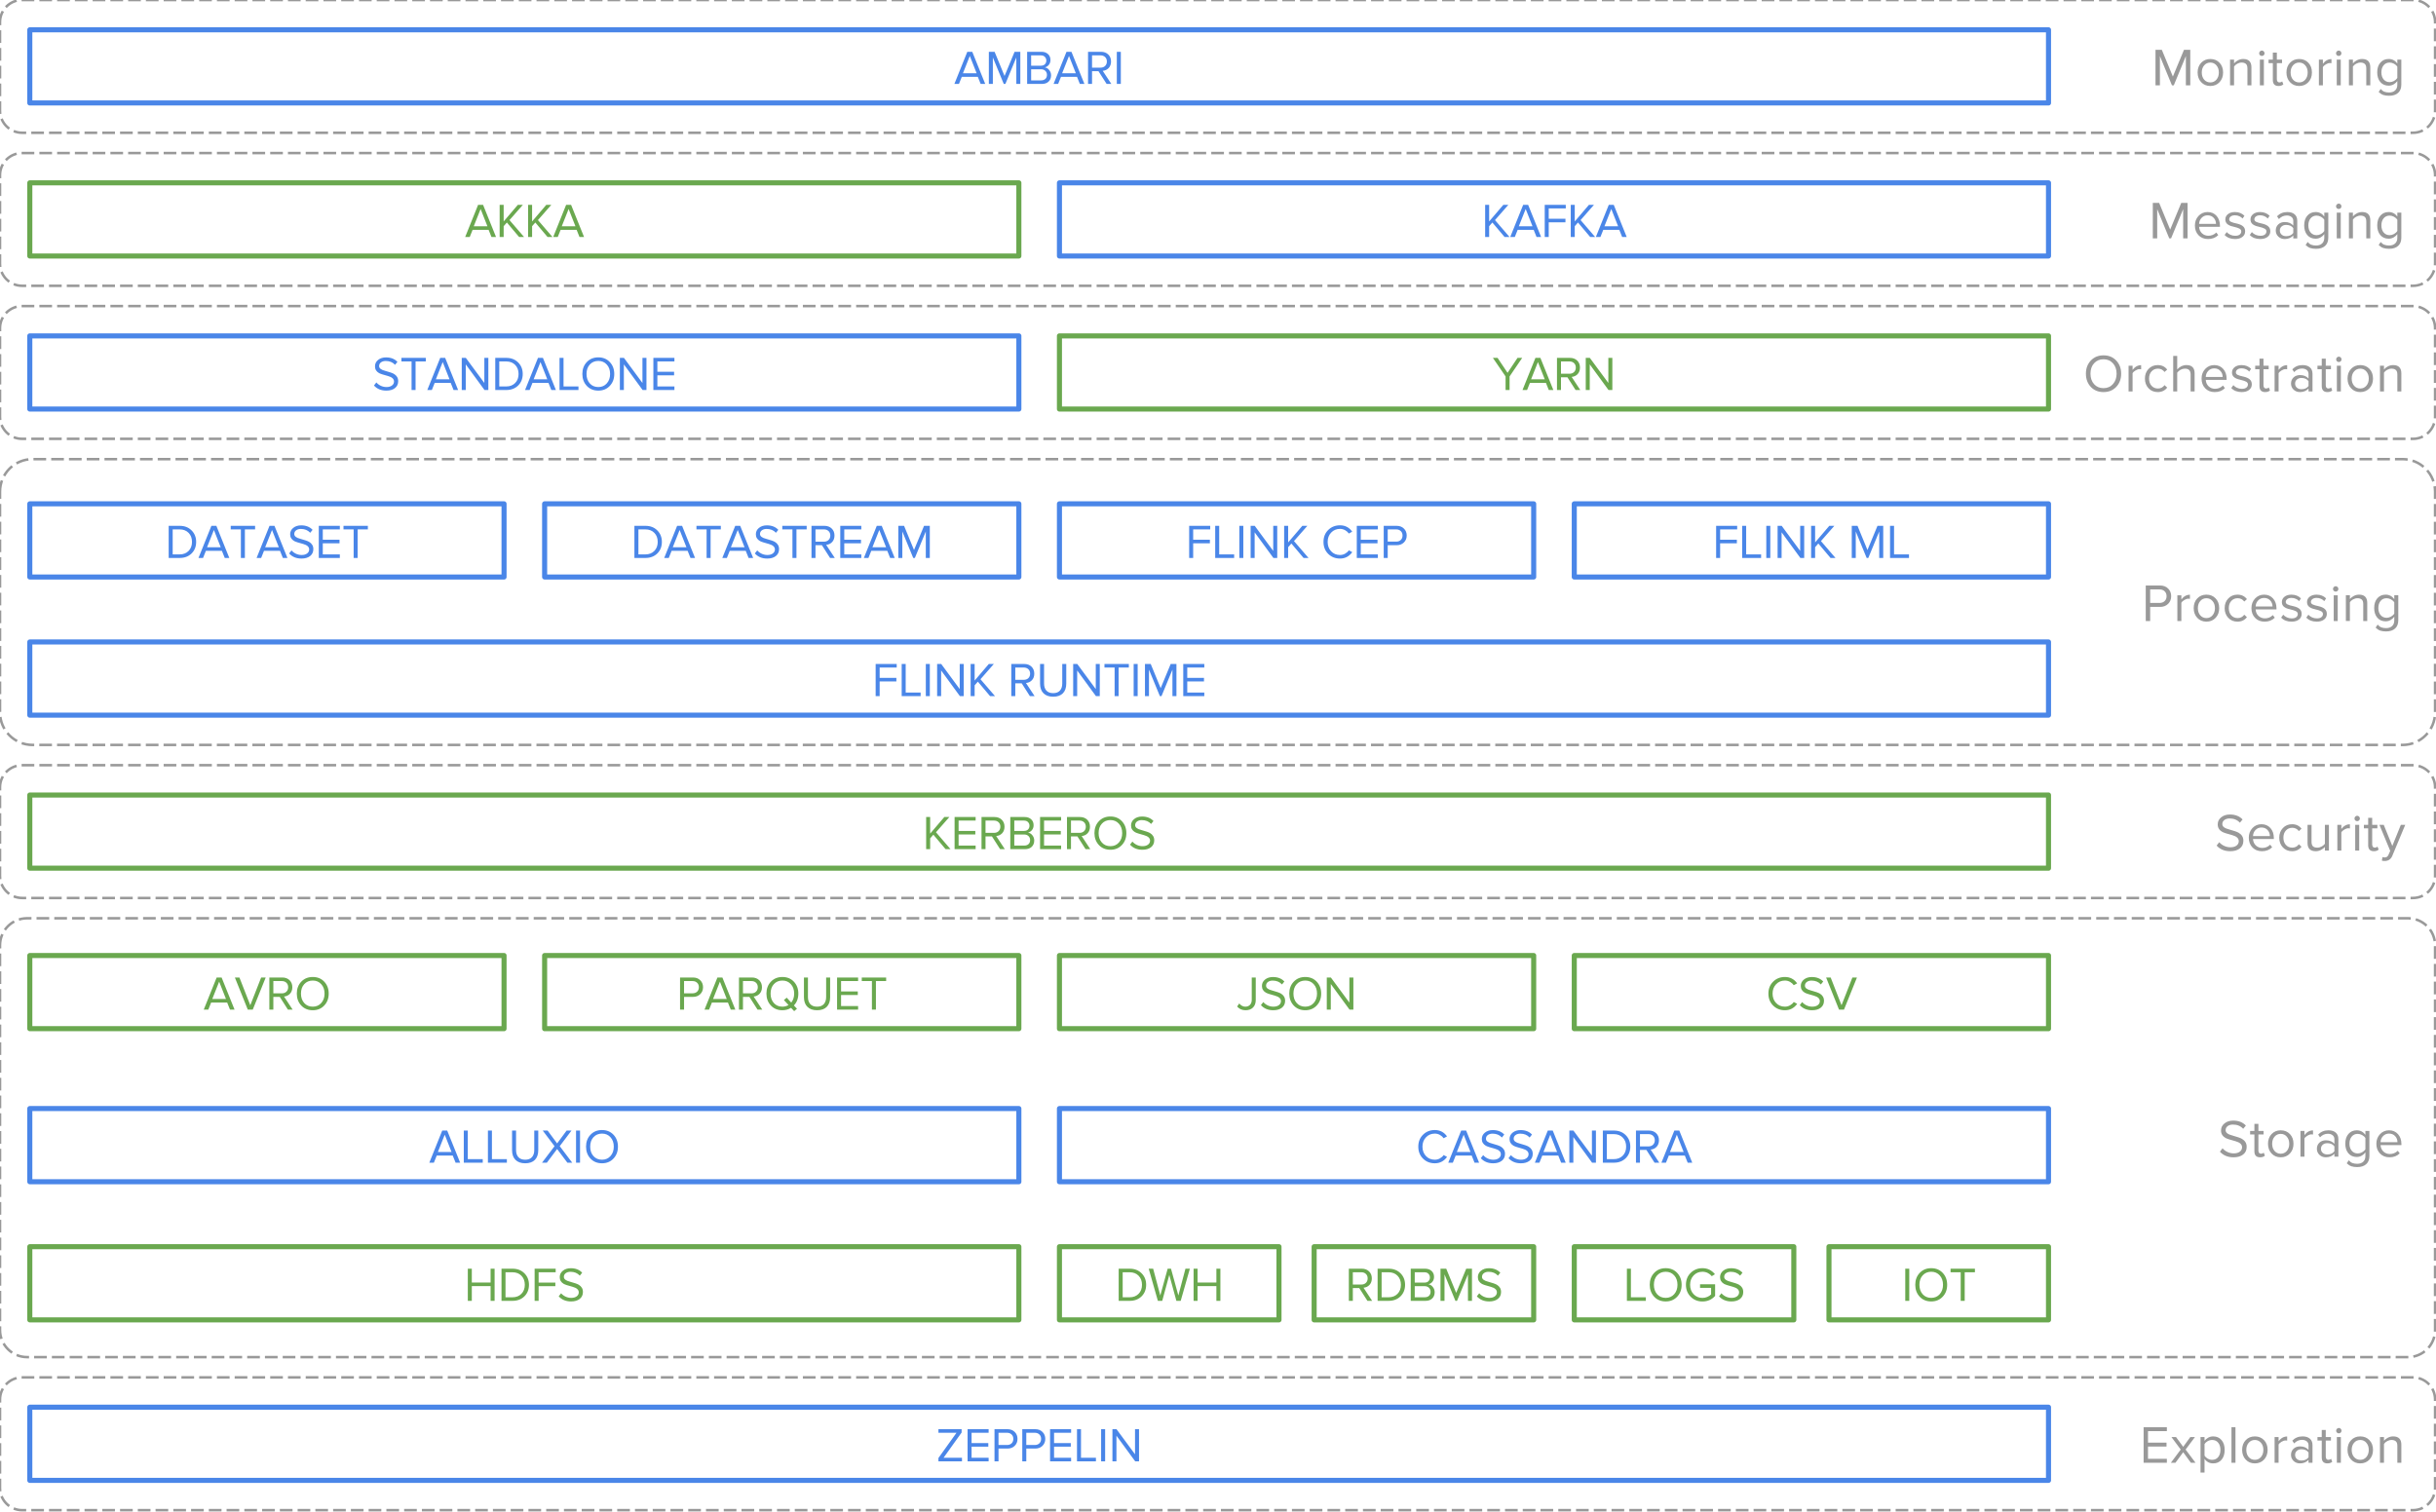 <?xml version="1.0" standalone="yes"?>

<svg version="1.1" viewBox="0.0 0.0 960.357 596.084" fill="none" stroke="none" stroke-linecap="square" stroke-miterlimit="10" xmlns="http://www.w3.org/2000/svg" xmlns:xlink="http://www.w3.org/1999/xlink"><clipPath id="p.0"><path d="m0 0l960.357 0l0 596.084l-960.357 0l0 -596.084z" clip-rule="nonzero"></path></clipPath><g clip-path="url(#p.0)"><path fill="#000000" fill-opacity="0.0" d="m0 0l960.357 0l0 596.084l-960.357 0z" fill-rule="nonzero"></path><path fill="#000000" fill-opacity="0.0" d="m0 8.725l0 0c0 -4.818 3.906 -8.725 8.725 -8.725l942.551 0c2.314 0 4.533 0.919 6.169 2.555c1.636 1.636 2.555 3.855 2.555 6.169l0 34.897c0 4.818 -3.906 8.725 -8.725 8.725l-942.551 0c-4.818 0 -8.725 -3.906 -8.725 -8.725z" fill-rule="nonzero"></path><path stroke="#999999" stroke-width="1.0" stroke-linejoin="round" stroke-linecap="butt" stroke-dasharray="4.0,3.0" d="m0 8.725l0 0c0 -4.818 3.906 -8.725 8.725 -8.725l942.551 0c2.314 0 4.533 0.919 6.169 2.555c1.636 1.636 2.555 3.855 2.555 6.169l0 34.897c0 4.818 -3.906 8.725 -8.725 8.725l-942.551 0c-4.818 0 -8.725 -3.906 -8.725 -8.725z" fill-rule="nonzero"></path><path fill="#999999" d="m861.747 33.653l0 -11.531l-4.766 11.531l-0.719 0l-4.75 -11.531l0 11.531l-1.734 0l0 -14.0l2.5 0l4.344 10.531l4.375 -10.531l2.484 0l0 14.0l-1.734 0zm9.645 0.25q-2.203 0 -3.609 -1.5q-1.406 -1.5 -1.406 -3.828q0 -2.359 1.406 -3.828q1.406 -1.484 3.609 -1.484q2.219 0 3.625 1.484q1.406 1.469 1.406 3.828q0 2.328 -1.406 3.828q-1.406 1.5 -3.625 1.5zm0 -1.406q1.469 0 2.406 -1.094q0.953 -1.109 0.953 -2.828q0 -1.703 -0.953 -2.797q-0.938 -1.109 -2.406 -1.109q-1.469 0 -2.422 1.094q-0.953 1.094 -0.953 2.812q0 1.734 0.938 2.828q0.953 1.094 2.438 1.094zm14.622 1.156l0 -6.641q0 -1.344 -0.625 -1.844q-0.609 -0.5 -1.641 -0.5q-0.891 0 -1.75 0.469q-0.844 0.469 -1.25 1.109l0 7.406l-1.578 0l0 -10.141l1.578 0l0 1.469q0.641 -0.75 1.594 -1.234q0.969 -0.484 2.016 -0.484q3.234 0 3.234 3.266l0 7.125l-1.578 0zm5.689 -11.594q-0.422 0 -0.75 -0.297q-0.312 -0.312 -0.312 -0.75q0 -0.438 0.312 -0.75q0.328 -0.328 0.75 -0.328q0.438 0 0.75 0.328q0.312 0.312 0.312 0.75q0 0.438 -0.312 0.75q-0.312 0.297 -0.75 0.297zm-0.781 11.594l0 -10.141l1.578 0l0 10.141l-1.578 0zm7.361 0.25q-2.25 0 -2.25 -2.375l0 -6.625l-1.688 0l0 -1.391l1.688 0l0 -2.781l1.578 0l0 2.781l2.047 0l0 1.391l-2.047 0l0 6.297q0 0.562 0.25 0.938q0.25 0.359 0.781 0.359q0.641 0 1.062 -0.422l0.469 1.172q-0.656 0.656 -1.891 0.656zm8.13 0q-2.203 0 -3.609 -1.5q-1.406 -1.5 -1.406 -3.828q0 -2.359 1.406 -3.828q1.406 -1.484 3.609 -1.484q2.219 0 3.625 1.484q1.406 1.469 1.406 3.828q0 2.328 -1.406 3.828q-1.406 1.5 -3.625 1.5zm0 -1.406q1.469 0 2.406 -1.094q0.953 -1.109 0.953 -2.828q0 -1.703 -0.953 -2.797q-0.938 -1.109 -2.406 -1.109q-1.469 0 -2.422 1.094q-0.953 1.094 -0.953 2.812q0 1.734 0.938 2.828q0.953 1.094 2.438 1.094zm7.778 1.156l0 -10.141l1.578 0l0 1.641q1.406 -1.859 3.375 -1.859l0 1.625l-0.625 -0.062q-0.719 0 -1.578 0.516q-0.859 0.516 -1.172 1.094l0 7.188l-1.578 0zm7.82 -11.594q-0.422 0 -0.75 -0.297q-0.312 -0.312 -0.312 -0.75q0 -0.438 0.312 -0.75q0.328 -0.328 0.75 -0.328q0.438 0 0.75 0.328q0.312 0.312 0.312 0.75q0 0.438 -0.312 0.75q-0.312 0.297 -0.75 0.297zm-0.781 11.594l0 -10.141l1.578 0l0 10.141l-1.578 0zm11.643 0l0 -6.641q0 -1.344 -0.625 -1.844q-0.609 -0.5 -1.641 -0.5q-0.891 0 -1.75 0.469q-0.844 0.469 -1.25 1.109l0 7.406l-1.578 0l0 -10.141l1.578 0l0 1.469q0.641 -0.75 1.594 -1.234q0.969 -0.484 2.016 -0.484q3.234 0 3.234 3.266l0 7.125l-1.578 0zm8.986 4.109q-1.312 0 -2.266 -0.312q-0.938 -0.312 -1.844 -1.188l0.812 -1.188q0.625 0.766 1.406 1.078q0.797 0.312 1.891 0.312q1.547 0 2.391 -0.812q0.859 -0.797 0.859 -2.234l0 -1.453q-0.547 0.781 -1.438 1.297q-0.891 0.516 -1.969 0.516q-2.062 0 -3.297 -1.438q-1.219 -1.453 -1.219 -3.812q0 -2.438 1.25 -3.844q1.25 -1.422 3.266 -1.422q2.109 0 3.406 1.781l0 -1.531l1.578 0l0 9.844q0 2.141 -1.266 3.266q-1.266 1.141 -3.562 1.141zm0.219 -5.375q0.859 0 1.703 -0.453q0.859 -0.469 1.328 -1.203l0 -4.422q-0.469 -0.734 -1.328 -1.188q-0.859 -0.453 -1.703 -0.453q-1.484 0 -2.375 1.078q-0.875 1.062 -0.875 2.781q0 1.75 0.906 2.812q0.906 1.047 2.344 1.047z" fill-rule="nonzero"></path><path fill="#000000" fill-opacity="0.0" d="m0 69.071l0 0c0 -4.818 3.906 -8.725 8.725 -8.725l942.551 0c2.314 0 4.533 0.919 6.169 2.555c1.636 1.636 2.555 3.855 2.555 6.169l0 34.897c0 4.818 -3.906 8.725 -8.725 8.725l-942.551 0c-4.818 0 -8.725 -3.906 -8.725 -8.725z" fill-rule="nonzero"></path><path stroke="#999999" stroke-width="1.0" stroke-linejoin="round" stroke-linecap="butt" stroke-dasharray="4.0,3.0" d="m0 69.071l0 0c0 -4.818 3.906 -8.725 8.725 -8.725l942.551 0c2.314 0 4.533 0.919 6.169 2.555c1.636 1.636 2.555 3.855 2.555 6.169l0 34.897c0 4.818 -3.906 8.725 -8.725 8.725l-942.551 0c-4.818 0 -8.725 -3.906 -8.725 -8.725z" fill-rule="nonzero"></path><path fill="#999999" d="m860.681 94l0 -11.531l-4.766 11.531l-0.719 0l-4.75 -11.531l0 11.531l-1.734 0l0 -14.0l2.5 0l4.344 10.531l4.375 -10.531l2.484 0l0 14.0l-1.734 0zm9.801 0.25q-2.297 0 -3.734 -1.484q-1.438 -1.5 -1.438 -3.844q0 -2.25 1.422 -3.781q1.438 -1.531 3.578 -1.531q2.188 0 3.531 1.516q1.344 1.5 1.344 3.922l0 0.391l-8.219 0q0.094 1.562 1.125 2.547q1.047 0.969 2.531 0.969q1.844 0 3.125 -1.281l0.766 1.031q-1.562 1.547 -4.031 1.547zm3.141 -5.969q0 -1.406 -0.922 -2.391q-0.922 -0.984 -2.406 -0.984q-1.406 0 -2.344 0.984q-0.938 0.984 -0.984 2.391l6.656 0zm7.492 5.969q-2.578 0 -4.094 -1.594l0.828 -1.141q0.5 0.594 1.391 1.031q0.891 0.422 1.938 0.422q1.188 0 1.797 -0.484q0.609 -0.5 0.609 -1.25q0 -0.672 -0.672 -1.062q-0.656 -0.391 -2.469 -0.812q-1.531 -0.312 -2.344 -1.0q-0.797 -0.688 -0.797 -1.828q0 -1.281 1.031 -2.094q1.031 -0.828 2.75 -0.828q2.281 0 3.75 1.469l-0.734 1.094q-0.453 -0.547 -1.25 -0.906q-0.781 -0.375 -1.766 -0.375q-1.047 0 -1.656 0.469q-0.594 0.453 -0.594 1.125q0 0.609 0.672 0.969q0.672 0.359 2.484 0.734q1.531 0.359 2.328 1.078q0.797 0.719 0.797 1.922q0 1.406 -1.094 2.234q-1.094 0.828 -2.906 0.828zm9.918 0q-2.578 0 -4.094 -1.594l0.828 -1.141q0.5 0.594 1.391 1.031q0.891 0.422 1.938 0.422q1.188 0 1.797 -0.484q0.609 -0.5 0.609 -1.25q0 -0.672 -0.672 -1.062q-0.656 -0.391 -2.469 -0.812q-1.531 -0.312 -2.344 -1.0q-0.797 -0.688 -0.797 -1.828q0 -1.281 1.031 -2.094q1.031 -0.828 2.75 -0.828q2.281 0 3.75 1.469l-0.734 1.094q-0.453 -0.547 -1.25 -0.906q-0.781 -0.375 -1.766 -0.375q-1.047 0 -1.656 0.469q-0.594 0.453 -0.594 1.125q0 0.609 0.672 0.969q0.672 0.359 2.484 0.734q1.531 0.359 2.328 1.078q0.797 0.719 0.797 1.922q0 1.406 -1.094 2.234q-1.094 0.828 -2.906 0.828zm13.058 -0.25l0 -1.156q-1.281 1.406 -3.359 1.406q-1.531 0 -2.547 -0.969q-1.0 -0.969 -1.0 -2.391q0 -1.469 0.984 -2.406q1.0 -0.938 2.562 -0.938q2.172 0 3.359 1.391l0 -1.828q0 -1.031 -0.734 -1.578q-0.719 -0.562 -1.828 -0.562q-1.797 0 -3.109 1.406l-0.734 -1.094q1.609 -1.672 4.047 -1.672q1.875 0 2.891 0.906q1.031 0.891 1.031 2.516l0 6.969l-1.562 0zm-2.797 -0.875q1.875 0 2.797 -1.266l0 -1.906q-0.922 -1.266 -2.797 -1.266q-1.109 0 -1.812 0.625q-0.688 0.609 -0.688 1.594q0 0.969 0.688 1.594q0.703 0.625 1.812 0.625zm11.771 4.984q-1.312 0 -2.266 -0.312q-0.938 -0.312 -1.844 -1.188l0.812 -1.188q0.625 0.766 1.406 1.078q0.797 0.312 1.891 0.312q1.547 0 2.391 -0.812q0.859 -0.797 0.859 -2.234l0 -1.453q-0.547 0.781 -1.438 1.297q-0.891 0.516 -1.969 0.516q-2.062 0 -3.297 -1.438q-1.219 -1.453 -1.219 -3.812q0 -2.438 1.25 -3.844q1.25 -1.422 3.266 -1.422q2.109 0 3.406 1.781l0 -1.531l1.578 0l0 9.844q0 2.141 -1.266 3.266q-1.266 1.141 -3.562 1.141zm0.219 -5.375q0.859 0 1.703 -0.453q0.859 -0.469 1.328 -1.203l0 -4.422q-0.469 -0.734 -1.328 -1.188q-0.859 -0.453 -1.703 -0.453q-1.484 0 -2.375 1.078q-0.875 1.062 -0.875 2.781q0 1.75 0.906 2.812q0.906 1.047 2.344 1.047zm8.727 -10.328q-0.422 0 -0.75 -0.297q-0.312 -0.312 -0.312 -0.75q0 -0.438 0.312 -0.75q0.328 -0.328 0.75 -0.328q0.438 0 0.75 0.328q0.312 0.312 0.312 0.75q0 0.438 -0.312 0.75q-0.312 0.297 -0.75 0.297zm-0.781 11.594l0 -10.141l1.578 0l0 10.141l-1.578 0zm11.643 0l0 -6.641q0 -1.344 -0.625 -1.844q-0.609 -0.5 -1.641 -0.5q-0.891 0 -1.75 0.469q-0.844 0.469 -1.25 1.109l0 7.406l-1.578 0l0 -10.141l1.578 0l0 1.469q0.641 -0.75 1.594 -1.234q0.969 -0.484 2.016 -0.484q3.234 0 3.234 3.266l0 7.125l-1.578 0zm8.986 4.109q-1.312 0 -2.266 -0.312q-0.938 -0.312 -1.844 -1.188l0.812 -1.188q0.625 0.766 1.406 1.078q0.797 0.312 1.891 0.312q1.547 0 2.391 -0.812q0.859 -0.797 0.859 -2.234l0 -1.453q-0.547 0.781 -1.438 1.297q-0.891 0.516 -1.969 0.516q-2.062 0 -3.297 -1.438q-1.219 -1.453 -1.219 -3.812q0 -2.438 1.25 -3.844q1.25 -1.422 3.266 -1.422q2.109 0 3.406 1.781l0 -1.531l1.578 0l0 9.844q0 2.141 -1.266 3.266q-1.266 1.141 -3.562 1.141zm0.219 -5.375q0.859 0 1.703 -0.453q0.859 -0.469 1.328 -1.203l0 -4.422q-0.469 -0.734 -1.328 -1.188q-0.859 -0.453 -1.703 -0.453q-1.484 0 -2.375 1.078q-0.875 1.062 -0.875 2.781q0 1.75 0.906 2.812q0.906 1.047 2.344 1.047z" fill-rule="nonzero"></path><path fill="#000000" fill-opacity="0.0" d="m0 129.417l0 0c0 -4.818 3.906 -8.725 8.725 -8.725l942.551 0c2.314 0 4.533 0.919 6.169 2.555c1.636 1.636 2.555 3.855 2.555 6.169l0 34.897c0 4.818 -3.906 8.725 -8.725 8.725l-942.551 0c-4.818 0 -8.725 -3.906 -8.725 -8.725z" fill-rule="nonzero"></path><path stroke="#999999" stroke-width="1.0" stroke-linejoin="round" stroke-linecap="butt" stroke-dasharray="4.0,3.0" d="m0 129.417l0 0c0 -4.818 3.906 -8.725 8.725 -8.725l942.551 0c2.314 0 4.533 0.919 6.169 2.555c1.636 1.636 2.555 3.855 2.555 6.169l0 34.897c0 4.818 -3.906 8.725 -8.725 8.725l-942.551 0c-4.818 0 -8.725 -3.906 -8.725 -8.725z" fill-rule="nonzero"></path><path fill="#999999" d="m829.28 154.596q-3.078 0 -5.016 -2.047q-1.922 -2.062 -1.922 -5.203q0 -3.141 1.938 -5.188q1.938 -2.047 5.0 -2.047q3.094 0 5.016 2.062q1.938 2.047 1.938 5.172q0 3.156 -1.938 5.203q-1.938 2.047 -5.016 2.047zm0 -1.547q2.297 0 3.719 -1.609q1.438 -1.609 1.438 -4.094q0 -2.516 -1.438 -4.094q-1.422 -1.594 -3.719 -1.594q-2.266 0 -3.703 1.562q-1.438 1.547 -1.438 4.125q0 2.531 1.422 4.125q1.422 1.578 3.719 1.578zm9.879 1.297l0 -10.141l1.578 0l0 1.641q1.406 -1.859 3.375 -1.859l0 1.625l-0.625 -0.062q-0.719 0 -1.578 0.516q-0.859 0.516 -1.172 1.094l0 7.188l-1.578 0zm11.507 0.25q-2.219 0 -3.641 -1.5q-1.422 -1.516 -1.422 -3.828q0 -2.297 1.422 -3.797q1.422 -1.516 3.641 -1.516q2.359 0 3.719 1.766l-1.047 0.953q-0.969 -1.312 -2.594 -1.312q-1.547 0 -2.531 1.078q-0.969 1.078 -0.969 2.828q0 1.766 0.969 2.844q0.969 1.078 2.531 1.078q1.609 0 2.594 -1.328l1.047 0.969q-1.359 1.766 -3.719 1.766zm12.948 -0.25l0 -6.672q0 -1.141 -0.531 -1.719q-0.531 -0.594 -1.75 -0.594q-0.859 0 -1.672 0.438q-0.812 0.438 -1.328 1.141l0 7.406l-1.578 0l0 -14.0l1.578 0l0 5.328q0.672 -0.781 1.625 -1.25q0.969 -0.469 2.0 -0.469q3.234 0 3.234 3.234l0 7.156l-1.578 0zm9.492 0.25q-2.297 0 -3.734 -1.484q-1.438 -1.5 -1.438 -3.844q0 -2.25 1.422 -3.781q1.438 -1.531 3.578 -1.531q2.188 0 3.531 1.516q1.344 1.5 1.344 3.922l0 0.391l-8.219 0q0.094 1.562 1.125 2.547q1.047 0.969 2.531 0.969q1.844 0 3.125 -1.281l0.766 1.031q-1.562 1.547 -4.031 1.547zm3.141 -5.969q0 -1.406 -0.922 -2.391q-0.922 -0.984 -2.406 -0.984q-1.406 0 -2.344 0.984q-0.938 0.984 -0.984 2.391l6.656 0zm7.492 5.969q-2.578 0 -4.094 -1.594l0.828 -1.141q0.5 0.594 1.391 1.031q0.891 0.422 1.938 0.422q1.188 0 1.797 -0.484q0.609 -0.5 0.609 -1.25q0 -0.672 -0.672 -1.062q-0.656 -0.391 -2.469 -0.812q-1.531 -0.312 -2.344 -1.0q-0.797 -0.688 -0.797 -1.828q0 -1.281 1.031 -2.094q1.031 -0.828 2.75 -0.828q2.281 0 3.75 1.469l-0.734 1.094q-0.453 -0.547 -1.25 -0.906q-0.781 -0.375 -1.766 -0.375q-1.047 0 -1.656 0.469q-0.594 0.453 -0.594 1.125q0 0.609 0.672 0.969q0.672 0.359 2.484 0.734q1.531 0.359 2.328 1.078q0.797 0.719 0.797 1.922q0 1.406 -1.094 2.234q-1.094 0.828 -2.906 0.828zm9.277 0q-2.25 0 -2.25 -2.375l0 -6.625l-1.688 0l0 -1.391l1.688 0l0 -2.781l1.578 0l0 2.781l2.047 0l0 1.391l-2.047 0l0 6.297q0 0.562 0.25 0.938q0.25 0.359 0.781 0.359q0.641 0 1.062 -0.422l0.469 1.172q-0.656 0.656 -1.891 0.656zm3.708 -0.25l0 -10.141l1.578 0l0 1.641q1.406 -1.859 3.375 -1.859l0 1.625l-0.625 -0.062q-0.719 0 -1.578 0.516q-0.859 0.516 -1.172 1.094l0 7.188l-1.578 0zm13.382 0l0 -1.156q-1.281 1.406 -3.359 1.406q-1.531 0 -2.547 -0.969q-1.0 -0.969 -1.0 -2.391q0 -1.469 0.984 -2.406q1.0 -0.938 2.562 -0.938q2.172 0 3.359 1.391l0 -1.828q0 -1.031 -0.734 -1.578q-0.719 -0.562 -1.828 -0.562q-1.797 0 -3.109 1.406l-0.734 -1.094q1.609 -1.672 4.047 -1.672q1.875 0 2.891 0.906q1.031 0.891 1.031 2.516l0 6.969l-1.562 0zm-2.797 -0.875q1.875 0 2.797 -1.266l0 -1.906q-0.922 -1.266 -2.797 -1.266q-1.109 0 -1.812 0.625q-0.688 0.609 -0.688 1.594q0 0.969 0.688 1.594q0.703 0.625 1.812 0.625zm10.256 1.125q-2.25 0 -2.25 -2.375l0 -6.625l-1.688 0l0 -1.391l1.688 0l0 -2.781l1.578 0l0 2.781l2.047 0l0 1.391l-2.047 0l0 6.297q0 0.562 0.25 0.938q0.25 0.359 0.781 0.359q0.641 0 1.062 -0.422l0.469 1.172q-0.656 0.656 -1.891 0.656zm4.489 -11.844q-0.422 0 -0.75 -0.297q-0.312 -0.312 -0.312 -0.75q0 -0.438 0.312 -0.75q0.328 -0.328 0.75 -0.328q0.438 0 0.75 0.328q0.312 0.312 0.312 0.75q0 0.438 -0.312 0.75q-0.312 0.297 -0.75 0.297zm-0.781 11.594l0 -10.141l1.578 0l0 10.141l-1.578 0zm9.221 0.25q-2.203 0 -3.609 -1.5q-1.406 -1.5 -1.406 -3.828q0 -2.359 1.406 -3.828q1.406 -1.484 3.609 -1.484q2.219 0 3.625 1.484q1.406 1.469 1.406 3.828q0 2.328 -1.406 3.828q-1.406 1.5 -3.625 1.5zm0 -1.406q1.469 0 2.406 -1.094q0.953 -1.109 0.953 -2.828q0 -1.703 -0.953 -2.797q-0.938 -1.109 -2.406 -1.109q-1.469 0 -2.422 1.094q-0.953 1.094 -0.953 2.812q0 1.734 0.938 2.828q0.953 1.094 2.438 1.094zm14.622 1.156l0 -6.641q0 -1.344 -0.625 -1.844q-0.609 -0.5 -1.641 -0.5q-0.891 0 -1.75 0.469q-0.844 0.469 -1.25 1.109l0 7.406l-1.578 0l0 -10.141l1.578 0l0 1.469q0.641 -0.75 1.594 -1.234q0.969 -0.484 2.016 -0.484q3.234 0 3.234 3.266l0 7.125l-1.578 0z" fill-rule="nonzero"></path><path fill="#000000" fill-opacity="0.0" d="m0 193.857l0 0c0 -7.079 5.739 -12.818 12.818 -12.818l934.365 0c3.399 0 6.66 1.35 9.063 3.754c2.404 2.404 3.754 5.664 3.754 9.063l0 87.058c0 7.079 -5.739 12.818 -12.818 12.818l-934.365 0c-7.079 0 -12.818 -5.739 -12.818 -12.818z" fill-rule="nonzero"></path><path stroke="#999999" stroke-width="1.0" stroke-linejoin="round" stroke-linecap="butt" stroke-dasharray="4.0,3.0" d="m0 193.857l0 0c0 -7.079 5.739 -12.818 12.818 -12.818l934.365 0c3.399 0 6.66 1.35 9.063 3.754c2.404 2.404 3.754 5.664 3.754 9.063l0 87.058c0 7.079 -5.739 12.818 -12.818 12.818l-934.365 0c-7.079 0 -12.818 -5.739 -12.818 -12.818z" fill-rule="nonzero"></path><path fill="#999999" d="m845.935 244.866l0 -14.0l5.625 0q2.0 0 3.188 1.203q1.203 1.188 1.203 3.016q0 1.844 -1.219 3.031q-1.219 1.188 -3.172 1.188l-3.891 0l0 5.562l-1.734 0zm5.422 -7.125q1.25 0 2.016 -0.734q0.766 -0.734 0.766 -1.922q0 -1.203 -0.766 -1.938q-0.766 -0.734 -2.016 -0.734l-3.688 0l0 5.328l3.688 0zm7.035 7.125l0 -10.141l1.578 0l0 1.641q1.406 -1.859 3.375 -1.859l0 1.625l-0.625 -0.062q-0.719 0 -1.578 0.516q-0.859 0.516 -1.172 1.094l0 7.188l-1.578 0zm11.46 0.25q-2.203 0 -3.609 -1.5q-1.406 -1.5 -1.406 -3.828q0 -2.359 1.406 -3.828q1.406 -1.484 3.609 -1.484q2.219 0 3.625 1.484q1.406 1.469 1.406 3.828q0 2.328 -1.406 3.828q-1.406 1.5 -3.625 1.5zm0 -1.406q1.469 0 2.406 -1.094q0.953 -1.109 0.953 -2.828q0 -1.703 -0.953 -2.797q-0.938 -1.109 -2.406 -1.109q-1.469 0 -2.422 1.094q-0.953 1.094 -0.953 2.812q0 1.734 0.938 2.828q0.953 1.094 2.438 1.094zm12.247 1.406q-2.219 0 -3.641 -1.5q-1.422 -1.516 -1.422 -3.828q0 -2.297 1.422 -3.797q1.422 -1.516 3.641 -1.516q2.359 0 3.719 1.766l-1.047 0.953q-0.969 -1.312 -2.594 -1.312q-1.547 0 -2.531 1.078q-0.969 1.078 -0.969 2.828q0 1.766 0.969 2.844q0.969 1.078 2.531 1.078q1.609 0 2.594 -1.328l1.047 0.969q-1.359 1.766 -3.719 1.766zm10.667 0q-2.297 0 -3.734 -1.484q-1.438 -1.5 -1.438 -3.844q0 -2.25 1.422 -3.781q1.438 -1.531 3.578 -1.531q2.188 0 3.531 1.516q1.344 1.5 1.344 3.922l0 0.391l-8.219 0q0.094 1.562 1.125 2.547q1.047 0.969 2.531 0.969q1.844 0 3.125 -1.281l0.766 1.031q-1.562 1.547 -4.031 1.547zm3.141 -5.969q0 -1.406 -0.922 -2.391q-0.922 -0.984 -2.406 -0.984q-1.406 0 -2.344 0.984q-0.938 0.984 -0.984 2.391l6.656 0zm7.492 5.969q-2.578 0 -4.094 -1.594l0.828 -1.141q0.5 0.594 1.391 1.031q0.891 0.422 1.938 0.422q1.188 0 1.797 -0.484q0.609 -0.5 0.609 -1.25q0 -0.672 -0.672 -1.062q-0.656 -0.391 -2.469 -0.812q-1.531 -0.312 -2.344 -1.0q-0.797 -0.688 -0.797 -1.828q0 -1.281 1.031 -2.094q1.031 -0.828 2.75 -0.828q2.281 0 3.75 1.469l-0.734 1.094q-0.453 -0.547 -1.25 -0.906q-0.781 -0.375 -1.766 -0.375q-1.047 0 -1.656 0.469q-0.594 0.453 -0.594 1.125q0 0.609 0.672 0.969q0.672 0.359 2.484 0.734q1.531 0.359 2.328 1.078q0.797 0.719 0.797 1.922q0 1.406 -1.094 2.234q-1.094 0.828 -2.906 0.828zm9.918 0q-2.578 0 -4.094 -1.594l0.828 -1.141q0.5 0.594 1.391 1.031q0.891 0.422 1.938 0.422q1.188 0 1.797 -0.484q0.609 -0.5 0.609 -1.25q0 -0.672 -0.672 -1.062q-0.656 -0.391 -2.469 -0.812q-1.531 -0.312 -2.344 -1.0q-0.797 -0.688 -0.797 -1.828q0 -1.281 1.031 -2.094q1.031 -0.828 2.75 -0.828q2.281 0 3.75 1.469l-0.734 1.094q-0.453 -0.547 -1.25 -0.906q-0.781 -0.375 -1.766 -0.375q-1.047 0 -1.656 0.469q-0.594 0.453 -0.594 1.125q0 0.609 0.672 0.969q0.672 0.359 2.484 0.734q1.531 0.359 2.328 1.078q0.797 0.719 0.797 1.922q0 1.406 -1.094 2.234q-1.094 0.828 -2.906 0.828zm7.496 -11.844q-0.422 0 -0.75 -0.297q-0.312 -0.312 -0.312 -0.75q0 -0.438 0.312 -0.75q0.328 -0.328 0.75 -0.328q0.438 0 0.75 0.328q0.312 0.312 0.312 0.75q0 0.438 -0.312 0.75q-0.312 0.297 -0.75 0.297zm-0.781 11.594l0 -10.141l1.578 0l0 10.141l-1.578 0zm11.643 0l0 -6.641q0 -1.344 -0.625 -1.844q-0.609 -0.5 -1.641 -0.5q-0.891 0 -1.75 0.469q-0.844 0.469 -1.25 1.109l0 7.406l-1.578 0l0 -10.141l1.578 0l0 1.469q0.641 -0.75 1.594 -1.234q0.969 -0.484 2.016 -0.484q3.234 0 3.234 3.266l0 7.125l-1.578 0zm8.986 4.109q-1.312 0 -2.266 -0.312q-0.938 -0.312 -1.844 -1.188l0.812 -1.188q0.625 0.766 1.406 1.078q0.797 0.312 1.891 0.312q1.547 0 2.391 -0.812q0.859 -0.797 0.859 -2.234l0 -1.453q-0.547 0.781 -1.438 1.297q-0.891 0.516 -1.969 0.516q-2.062 0 -3.297 -1.438q-1.219 -1.453 -1.219 -3.812q0 -2.438 1.25 -3.844q1.25 -1.422 3.266 -1.422q2.109 0 3.406 1.781l0 -1.531l1.578 0l0 9.844q0 2.141 -1.266 3.266q-1.266 1.141 -3.562 1.141zm0.219 -5.375q0.859 0 1.703 -0.453q0.859 -0.469 1.328 -1.203l0 -4.422q-0.469 -0.734 -1.328 -1.188q-0.859 -0.453 -1.703 -0.453q-1.484 0 -2.375 1.078q-0.875 1.062 -0.875 2.781q0 1.75 0.906 2.812q0.906 1.047 2.344 1.047z" fill-rule="nonzero"></path><path fill="#000000" fill-opacity="0.0" d="m0 310.457l0 0c0 -4.818 3.906 -8.725 8.725 -8.725l942.551 0c2.314 0 4.533 0.919 6.169 2.555c1.636 1.636 2.555 3.855 2.555 6.169l0 34.897c0 4.818 -3.906 8.725 -8.725 8.725l-942.551 0c-4.818 0 -8.725 -3.906 -8.725 -8.725z" fill-rule="nonzero"></path><path stroke="#999999" stroke-width="1.0" stroke-linejoin="round" stroke-linecap="butt" stroke-dasharray="4.0,3.0" d="m0 310.457l0 0c0 -4.818 3.906 -8.725 8.725 -8.725l942.551 0c2.314 0 4.533 0.919 6.169 2.555c1.636 1.636 2.555 3.855 2.555 6.169l0 34.897c0 4.818 -3.906 8.725 -8.725 8.725l-942.551 0c-4.818 0 -8.725 -3.906 -8.725 -8.725z" fill-rule="nonzero"></path><path fill="#999999" d="m879.243 335.635q-3.375 0 -5.375 -2.219l1.031 -1.328q0.859 0.969 2.016 1.484q1.156 0.516 2.391 0.516q1.516 0 2.406 -0.672q0.891 -0.672 0.891 -1.75q0 -1.656 -2.594 -2.375q-3.094 -0.812 -3.953 -1.297q-0.844 -0.484 -1.297 -1.203q-0.453 -0.734 -0.453 -1.734q0 -1.688 1.359 -2.781q1.359 -1.109 3.453 -1.109q3.156 0 4.984 1.953l-1.062 1.281q-1.5 -1.672 -4.047 -1.672q-1.266 0 -2.078 0.609q-0.797 0.609 -0.797 1.609q0 0.734 0.672 1.25q0.672 0.516 1.953 0.828q2.984 0.828 3.844 1.359q0.875 0.516 1.344 1.281q0.484 0.766 0.484 1.859q0 1.922 -1.406 3.016q-1.406 1.094 -3.766 1.094zm12.483 0q-2.297 0 -3.734 -1.484q-1.438 -1.5 -1.438 -3.844q0 -2.25 1.422 -3.781q1.438 -1.531 3.578 -1.531q2.188 0 3.531 1.516q1.344 1.5 1.344 3.922l0 0.391l-8.219 0q0.094 1.562 1.125 2.547q1.047 0.969 2.531 0.969q1.844 0 3.125 -1.281l0.766 1.031q-1.562 1.547 -4.031 1.547zm3.141 -5.969q0 -1.406 -0.922 -2.391q-0.922 -0.984 -2.406 -0.984q-1.406 0 -2.344 0.984q-0.938 0.984 -0.984 2.391l6.656 0zm8.758 5.969q-2.219 0 -3.641 -1.5q-1.422 -1.516 -1.422 -3.828q0 -2.297 1.422 -3.797q1.422 -1.516 3.641 -1.516q2.359 0 3.719 1.766l-1.047 0.953q-0.969 -1.312 -2.594 -1.312q-1.547 0 -2.531 1.078q-0.969 1.078 -0.969 2.828q0 1.766 0.969 2.844q0.969 1.078 2.531 1.078q1.609 0 2.594 -1.328l1.047 0.969q-1.359 1.766 -3.719 1.766zm12.932 -0.25l0 -1.422q-0.594 0.672 -1.547 1.172q-0.938 0.5 -2.062 0.5q-3.234 0 -3.234 -3.234l0 -7.156l1.578 0l0 6.672q0 1.203 0.531 1.766q0.547 0.547 1.734 0.547q0.922 0 1.734 -0.453q0.828 -0.469 1.266 -1.078l0 -7.453l1.578 0l0 10.141l-1.578 0zm4.908 0l0 -10.141l1.578 0l0 1.641q1.406 -1.859 3.375 -1.859l0 1.625l-0.625 -0.062q-0.719 0 -1.578 0.516q-0.859 0.516 -1.172 1.094l0 7.188l-1.578 0zm7.82 -11.594q-0.422 0 -0.75 -0.297q-0.312 -0.312 -0.312 -0.75q0 -0.438 0.312 -0.75q0.328 -0.328 0.75 -0.328q0.438 0 0.75 0.328q0.312 0.312 0.312 0.75q0 0.438 -0.312 0.75q-0.312 0.297 -0.75 0.297zm-0.781 11.594l0 -10.141l1.578 0l0 10.141l-1.578 0zm7.361 0.25q-2.25 0 -2.25 -2.375l0 -6.625l-1.688 0l0 -1.391l1.688 0l0 -2.781l1.578 0l0 2.781l2.047 0l0 1.391l-2.047 0l0 6.297q0 0.562 0.25 0.938q0.25 0.359 0.781 0.359q0.641 0 1.062 -0.422l0.469 1.172q-0.656 0.656 -1.891 0.656zm3.396 2.297q0.328 0.156 0.859 0.156q0.516 0 0.875 -0.219q0.359 -0.219 0.641 -0.844l0.672 -1.531l-4.25 -10.25l1.703 0l3.375 8.312l3.359 -8.312l1.734 0l-5.094 12.203q-0.828 2.016 -2.984 2.047q-0.609 0 -1.141 -0.141l0.25 -1.422z" fill-rule="nonzero"></path><path fill="#000000" fill-opacity="0.0" d="m0 551.843l0 0c0 -4.818 3.906 -8.725 8.725 -8.725l942.551 0c2.314 0 4.533 0.919 6.169 2.555c1.636 1.636 2.555 3.855 2.555 6.169l0 34.897c0 4.818 -3.906 8.725 -8.725 8.725l-942.551 0c-4.818 0 -8.725 -3.906 -8.725 -8.725z" fill-rule="nonzero"></path><path stroke="#999999" stroke-width="1.0" stroke-linejoin="round" stroke-linecap="butt" stroke-dasharray="4.0,3.0" d="m0 551.843l0 0c0 -4.818 3.906 -8.725 8.725 -8.725l942.551 0c2.314 0 4.533 0.919 6.169 2.555c1.636 1.636 2.555 3.855 2.555 6.169l0 34.897c0 4.818 -3.906 8.725 -8.725 8.725l-942.551 0c-4.818 0 -8.725 -3.906 -8.725 -8.725z" fill-rule="nonzero"></path><path fill="#999999" d="m845.087 576.771l0 -14.0l9.172 0l0 1.547l-7.438 0l0 4.516l7.297 0l0 1.547l-7.297 0l0 4.844l7.438 0l0 1.547l-9.172 0zm18.636 0l-3.031 -4.156l-3.047 4.156l-1.812 0l3.891 -5.203l-3.672 -4.938l1.812 0l2.828 3.859l2.812 -3.859l1.828 0l-3.688 4.938l3.906 5.203l-1.828 0zm8.803 0.25q-2.172 0 -3.422 -1.781l0 5.391l-1.578 0l0 -14.0l1.578 0l0 1.516q0.547 -0.781 1.438 -1.266q0.906 -0.5 1.984 -0.5q2.031 0 3.266 1.438q1.25 1.422 1.25 3.875q0 2.438 -1.234 3.891q-1.234 1.438 -3.281 1.438zm-0.406 -1.406q1.469 0 2.359 -1.062q0.891 -1.078 0.891 -2.859q0 -1.75 -0.875 -2.828q-0.875 -1.078 -2.375 -1.078q-0.938 0 -1.781 0.469q-0.828 0.469 -1.234 1.141l0 4.578q0.406 0.672 1.234 1.156q0.844 0.484 1.781 0.484zm7.606 1.156l0 -14.0l1.578 0l0 14.0l-1.578 0zm9.221 0.25q-2.203 0 -3.609 -1.5q-1.406 -1.5 -1.406 -3.828q0 -2.359 1.406 -3.828q1.406 -1.484 3.609 -1.484q2.219 0 3.625 1.484q1.406 1.469 1.406 3.828q0 2.328 -1.406 3.828q-1.406 1.5 -3.625 1.5zm0 -1.406q1.469 0 2.406 -1.094q0.953 -1.109 0.953 -2.828q0 -1.703 -0.953 -2.797q-0.938 -1.109 -2.406 -1.109q-1.469 0 -2.422 1.094q-0.953 1.094 -0.953 2.812q0 1.734 0.938 2.828q0.953 1.094 2.438 1.094zm7.778 1.156l0 -10.141l1.578 0l0 1.641q1.406 -1.859 3.375 -1.859l0 1.625l-0.625 -0.062q-0.719 0 -1.578 0.516q-0.859 0.516 -1.172 1.094l0 7.188l-1.578 0zm13.382 0l0 -1.156q-1.281 1.406 -3.359 1.406q-1.531 0 -2.547 -0.969q-1.0 -0.969 -1.0 -2.391q0 -1.469 0.984 -2.406q1.0 -0.938 2.562 -0.938q2.172 0 3.359 1.391l0 -1.828q0 -1.031 -0.734 -1.578q-0.719 -0.562 -1.828 -0.562q-1.797 0 -3.109 1.406l-0.734 -1.094q1.609 -1.672 4.047 -1.672q1.875 0 2.891 0.906q1.031 0.891 1.031 2.516l0 6.969l-1.562 0zm-2.797 -0.875q1.875 0 2.797 -1.266l0 -1.906q-0.922 -1.266 -2.797 -1.266q-1.109 0 -1.812 0.625q-0.688 0.609 -0.688 1.594q0 0.969 0.688 1.594q0.703 0.625 1.812 0.625zm10.256 1.125q-2.25 0 -2.25 -2.375l0 -6.625l-1.688 0l0 -1.391l1.688 0l0 -2.781l1.578 0l0 2.781l2.047 0l0 1.391l-2.047 0l0 6.297q0 0.562 0.25 0.938q0.25 0.359 0.781 0.359q0.641 0 1.062 -0.422l0.469 1.172q-0.656 0.656 -1.891 0.656zm4.489 -11.844q-0.422 0 -0.75 -0.297q-0.312 -0.312 -0.312 -0.75q0 -0.438 0.312 -0.75q0.328 -0.328 0.75 -0.328q0.438 0 0.75 0.328q0.312 0.312 0.312 0.75q0 0.438 -0.312 0.75q-0.312 0.297 -0.75 0.297zm-0.781 11.594l0 -10.141l1.578 0l0 10.141l-1.578 0zm9.221 0.25q-2.203 0 -3.609 -1.5q-1.406 -1.5 -1.406 -3.828q0 -2.359 1.406 -3.828q1.406 -1.484 3.609 -1.484q2.219 0 3.625 1.484q1.406 1.469 1.406 3.828q0 2.328 -1.406 3.828q-1.406 1.5 -3.625 1.5zm0 -1.406q1.469 0 2.406 -1.094q0.953 -1.109 0.953 -2.828q0 -1.703 -0.953 -2.797q-0.938 -1.109 -2.406 -1.109q-1.469 0 -2.422 1.094q-0.953 1.094 -0.953 2.812q0 1.734 0.938 2.828q0.953 1.094 2.438 1.094zm14.622 1.156l0 -6.641q0 -1.344 -0.625 -1.844q-0.609 -0.5 -1.641 -0.5q-0.891 0 -1.75 0.469q-0.844 0.469 -1.25 1.109l0 7.406l-1.578 0l0 -10.141l1.578 0l0 1.469q0.641 -0.75 1.594 -1.234q0.969 -0.484 2.016 -0.484q3.234 0 3.234 3.266l0 7.125l-1.578 0z" fill-rule="nonzero"></path><path fill="#000000" fill-opacity="0.0" d="m11.751 11.751l795.842 0l0 28.85l-795.842 0z" fill-rule="nonzero"></path><path stroke="#4a86e8" stroke-width="2.0" stroke-linejoin="round" stroke-linecap="butt" d="m11.751 11.751l795.842 0l0 28.85l-795.842 0z" fill-rule="nonzero"></path><path fill="#4a86e8" d="m386.613 33.096l-1.125 -2.812l-6.312 0l-1.125 2.812l-1.797 0l5.094 -12.672l1.953 0l5.109 12.672l-1.797 0zm-4.281 -11.031l-2.703 6.812l5.391 0l-2.688 -6.812zm18.338 11.031l0 -10.438l-4.312 10.438l-0.641 0l-4.297 -10.438l0 10.438l-1.578 0l0 -12.672l2.266 0l3.922 9.531l3.953 -9.531l2.266 0l0 12.672l-1.578 0zm4.265 0l0 -12.672l5.641 0q1.609 0 2.578 0.891q0.969 0.875 0.969 2.344q0 1.109 -0.625 1.891q-0.609 0.781 -1.594 1.016q1.016 0.141 1.734 1.062q0.734 0.906 0.734 2.047q0 1.562 -0.984 2.5q-0.969 0.922 -2.672 0.922l-5.781 0zm5.375 -7.188q1.078 0 1.625 -0.578q0.562 -0.578 0.562 -1.453q0 -0.844 -0.562 -1.438q-0.547 -0.609 -1.625 -0.609l-3.797 0l0 4.078l3.797 0zm0.078 5.781q1.125 0 1.734 -0.578q0.625 -0.578 0.625 -1.609q0 -0.969 -0.656 -1.578q-0.641 -0.609 -1.703 -0.609l-3.875 0l0 4.375l3.875 0zm15.329 1.406l-1.125 -2.812l-6.312 0l-1.125 2.812l-1.797 0l5.094 -12.672l1.953 0l5.109 12.672l-1.797 0zm-4.281 -11.031l-2.703 6.812l5.391 0l-2.688 -6.812zm14.838 11.031l-3.219 -5.031l-2.531 0l0 5.031l-1.578 0l0 -12.672l5.094 0q1.781 0 2.875 1.062q1.094 1.062 1.094 2.75q0 1.594 -0.922 2.578q-0.922 0.984 -2.359 1.109l3.406 5.172l-1.859 0zm-2.422 -6.422q1.141 0 1.828 -0.672q0.688 -0.672 0.688 -1.766q0 -1.078 -0.688 -1.734q-0.688 -0.672 -1.828 -0.672l-3.328 0l0 4.844l3.328 0zm6.437 6.422l0 -12.672l1.578 0l0 12.672l-1.578 0z" fill-rule="nonzero"></path><path fill="#000000" fill-opacity="0.0" d="m11.751 253.134l795.842 0l0 28.85l-795.842 0z" fill-rule="nonzero"></path><path stroke="#4a86e8" stroke-width="2.0" stroke-linejoin="round" stroke-linecap="butt" d="m11.751 253.134l795.842 0l0 28.85l-795.842 0z" fill-rule="nonzero"></path><path fill="#4a86e8" d="m345.216 274.479l0 -12.672l8.297 0l0 1.406l-6.719 0l0 4.078l6.594 0l0 1.406l-6.594 0l0 5.781l-1.578 0zm10.261 0l0 -12.672l1.578 0l0 11.266l5.891 0l0 1.406l-7.469 0zm9.515 0l0 -12.672l1.578 0l0 12.672l-1.578 0zm13.428 0l-7.391 -10.109l0 10.109l-1.578 0l0 -12.672l1.609 0l7.297 9.891l0 -9.891l1.578 0l0 12.672l-1.516 0zm11.896 0l-4.812 -5.703l-1.266 1.453l0 4.25l-1.578 0l0 -12.672l1.578 0l0 6.547l5.594 -6.547l1.984 0l-5.281 6.016l5.734 6.656l-1.953 0zm15.698 0l-3.219 -5.031l-2.531 0l0 5.031l-1.578 0l0 -12.672l5.094 0q1.781 0 2.875 1.062q1.094 1.062 1.094 2.75q0 1.594 -0.922 2.578q-0.922 0.984 -2.359 1.109l3.406 5.172l-1.859 0zm-2.422 -6.422q1.141 0 1.828 -0.672q0.688 -0.672 0.688 -1.766q0 -1.078 -0.688 -1.734q-0.688 -0.672 -1.828 -0.672l-3.328 0l0 4.844l3.328 0zm11.609 6.656q-2.453 0 -3.812 -1.344q-1.359 -1.344 -1.359 -3.812l0 -7.75l1.578 0l0 7.719q0 1.734 0.906 2.766q0.922 1.016 2.688 1.016q1.766 0 2.672 -1.016q0.906 -1.031 0.906 -2.766l0 -7.719l1.578 0l0 7.734q0 2.469 -1.328 3.828q-1.328 1.344 -3.828 1.344zm16.856 -0.234l-7.391 -10.109l0 10.109l-1.578 0l0 -12.672l1.609 0l7.297 9.891l0 -9.891l1.578 0l0 12.672l-1.516 0zm7.365 0l0 -11.266l-4.0 0l0 -1.406l9.609 0l0 1.406l-4.031 0l0 11.266l-1.578 0zm7.509 0l0 -12.672l1.578 0l0 12.672l-1.578 0zm15.287 0l0 -10.438l-4.312 10.438l-0.641 0l-4.297 -10.438l0 10.438l-1.578 0l0 -12.672l2.266 0l3.922 9.531l3.953 -9.531l2.266 0l0 12.672l-1.578 0zm4.265 0l0 -12.672l8.297 0l0 1.406l-6.719 0l0 4.078l6.594 0l0 1.406l-6.594 0l0 4.375l6.719 0l0 1.406l-8.297 0z" fill-rule="nonzero"></path><path fill="#000000" fill-opacity="0.0" d="m11.751 132.441l389.921 0l0 28.85l-389.921 0z" fill-rule="nonzero"></path><path stroke="#4a86e8" stroke-width="2.0" stroke-linejoin="round" stroke-linecap="butt" d="m11.751 132.441l389.921 0l0 28.85l-389.921 0z" fill-rule="nonzero"></path><path fill="#4a86e8" d="m152.307 154.021q-3.062 0 -4.875 -2.016l0.938 -1.203q0.781 0.875 1.812 1.344q1.047 0.469 2.172 0.469q1.375 0 2.172 -0.609q0.812 -0.609 0.812 -1.578q0 -1.5 -2.359 -2.156q-2.781 -0.734 -3.562 -1.172q-0.766 -0.438 -1.172 -1.094q-0.406 -0.656 -0.406 -1.562q0 -1.531 1.219 -2.516q1.234 -1.0 3.125 -1.0q2.859 0 4.5 1.766l-0.938 1.156q-1.375 -1.516 -3.672 -1.516q-1.141 0 -1.875 0.547q-0.734 0.547 -0.734 1.469q0 0.656 0.609 1.125q0.609 0.469 1.766 0.75q2.703 0.734 3.484 1.219q0.797 0.469 1.219 1.172q0.438 0.688 0.438 1.672q0 1.75 -1.281 2.75q-1.266 0.984 -3.391 0.984zm9.948 -0.234l0 -11.266l-4.0 0l0 -1.406l9.609 0l0 1.406l-4.031 0l0 11.266l-1.578 0zm16.556 0l-1.125 -2.812l-6.312 0l-1.125 2.812l-1.797 0l5.094 -12.672l1.953 0l5.109 12.672l-1.797 0zm-4.281 -11.031l-2.703 6.812l5.391 0l-2.688 -6.812zm16.479 11.031l-7.391 -10.109l0 10.109l-1.578 0l0 -12.672l1.609 0l7.297 9.891l0 -9.891l1.578 0l0 12.672l-1.516 0zm4.24 0l0 -12.672l4.328 0q2.891 0 4.688 1.797q1.812 1.797 1.812 4.547q0 2.781 -1.812 4.562q-1.812 1.766 -4.688 1.766l-4.328 0zm4.328 -1.406q2.172 0 3.516 -1.359q1.344 -1.359 1.344 -3.562q0 -2.203 -1.328 -3.562q-1.328 -1.375 -3.531 -1.375l-2.75 0l0 9.859l2.75 0zm17.778 1.406l-1.125 -2.812l-6.312 0l-1.125 2.812l-1.797 0l5.094 -12.672l1.953 0l5.109 12.672l-1.797 0zm-4.281 -11.031l-2.703 6.812l5.391 0l-2.688 -6.812zm7.51 11.031l0 -12.672l1.578 0l0 11.266l5.891 0l0 1.406l-7.469 0zm15.296 0.234q-2.797 0 -4.547 -1.859q-1.75 -1.875 -1.75 -4.703q0 -2.844 1.75 -4.688q1.766 -1.859 4.547 -1.859q2.781 0 4.531 1.859q1.75 1.859 1.75 4.688q0 2.844 -1.766 4.703q-1.75 1.859 -4.516 1.859zm0 -1.406q2.062 0 3.344 -1.453q1.297 -1.453 1.297 -3.703q0 -2.281 -1.297 -3.703q-1.281 -1.438 -3.344 -1.438q-2.062 0 -3.359 1.406q-1.297 1.406 -1.297 3.734q0 2.281 1.281 3.719q1.281 1.438 3.375 1.438zm17.46 1.172l-7.391 -10.109l0 10.109l-1.578 0l0 -12.672l1.609 0l7.297 9.891l0 -9.891l1.578 0l0 12.672l-1.516 0zm4.24 0l0 -12.672l8.297 0l0 1.406l-6.719 0l0 4.078l6.594 0l0 1.406l-6.594 0l0 4.375l6.719 0l0 1.406l-8.297 0z" fill-rule="nonzero"></path><path fill="#000000" fill-opacity="0.0" d="m417.672 132.441l389.921 0l0 28.85l-389.921 0z" fill-rule="nonzero"></path><path stroke="#6aa84f" stroke-width="2.0" stroke-linejoin="round" stroke-linecap="butt" d="m417.672 132.441l389.921 0l0 28.85l-389.921 0z" fill-rule="nonzero"></path><path fill="#6aa84f" d="m593.551 153.786l0 -5.359l-5.0 -7.312l1.844 0l3.938 5.891l3.922 -5.891l1.844 0l-4.969 7.312l0 5.359l-1.578 0zm17.038 0l-1.125 -2.812l-6.312 0l-1.125 2.812l-1.797 0l5.094 -12.672l1.953 0l5.109 12.672l-1.797 0zm-4.281 -11.031l-2.703 6.812l5.391 0l-2.688 -6.812zm14.838 11.031l-3.219 -5.031l-2.531 0l0 5.031l-1.578 0l0 -12.672l5.094 0q1.781 0 2.875 1.062q1.094 1.062 1.094 2.75q0 1.594 -0.922 2.578q-0.922 0.984 -2.359 1.109l3.406 5.172l-1.859 0zm-2.422 -6.422q1.141 0 1.828 -0.672q0.688 -0.672 0.688 -1.766q0 -1.078 -0.688 -1.734q-0.688 -0.672 -1.828 -0.672l-3.328 0l0 4.844l3.328 0zm15.406 6.422l-7.391 -10.109l0 10.109l-1.578 0l0 -12.672l1.609 0l7.297 9.891l0 -9.891l1.578 0l0 12.672l-1.516 0z" fill-rule="nonzero"></path><path fill="#000000" fill-opacity="0.0" d="m11.751 72.094l389.921 0l0 28.85l-389.921 0z" fill-rule="nonzero"></path><path stroke="#6aa84f" stroke-width="2.0" stroke-linejoin="round" stroke-linecap="butt" d="m11.751 72.094l389.921 0l0 28.85l-389.921 0z" fill-rule="nonzero"></path><path fill="#6aa84f" d="m193.754 93.44l-1.125 -2.812l-6.312 0l-1.125 2.812l-1.797 0l5.094 -12.672l1.953 0l5.109 12.672l-1.797 0zm-4.281 -11.031l-2.703 6.812l5.391 0l-2.688 -6.812zm15.166 11.031l-4.812 -5.703l-1.266 1.453l0 4.25l-1.578 0l0 -12.672l1.578 0l0 6.547l5.594 -6.547l1.984 0l-5.281 6.016l5.734 6.656l-1.953 0zm11.212 0l-4.812 -5.703l-1.266 1.453l0 4.25l-1.578 0l0 -12.672l1.578 0l0 6.547l5.594 -6.547l1.984 0l-5.281 6.016l5.734 6.656l-1.953 0zm12.603 0l-1.125 -2.812l-6.312 0l-1.125 2.812l-1.797 0l5.094 -12.672l1.953 0l5.109 12.672l-1.797 0zm-4.281 -11.031l-2.703 6.812l5.391 0l-2.688 -6.812z" fill-rule="nonzero"></path><path fill="#000000" fill-opacity="0.0" d="m417.672 72.094l389.921 0l0 28.85l-389.921 0z" fill-rule="nonzero"></path><path stroke="#4a86e8" stroke-width="2.0" stroke-linejoin="round" stroke-linecap="butt" d="m417.672 72.094l389.921 0l0 28.85l-389.921 0z" fill-rule="nonzero"></path><path fill="#4a86e8" d="m593.154 93.44l-4.812 -5.703l-1.266 1.453l0 4.25l-1.578 0l0 -12.672l1.578 0l0 6.547l5.594 -6.547l1.984 0l-5.281 6.016l5.734 6.656l-1.953 0zm12.603 0l-1.125 -2.812l-6.312 0l-1.125 2.812l-1.797 0l5.094 -12.672l1.953 0l5.109 12.672l-1.797 0zm-4.281 -11.031l-2.703 6.812l5.391 0l-2.688 -6.812zm7.51 11.031l0 -12.672l8.297 0l0 1.406l-6.719 0l0 4.078l6.594 0l0 1.406l-6.594 0l0 5.781l-1.578 0zm17.917 0l-4.812 -5.703l-1.266 1.453l0 4.25l-1.578 0l0 -12.672l1.578 0l0 6.547l5.594 -6.547l1.984 0l-5.281 6.016l5.734 6.656l-1.953 0zm12.603 0l-1.125 -2.812l-6.312 0l-1.125 2.812l-1.797 0l5.094 -12.672l1.953 0l5.109 12.672l-1.797 0zm-4.281 -11.031l-2.703 6.812l5.391 0l-2.688 -6.812z" fill-rule="nonzero"></path><path fill="#000000" fill-opacity="0.0" d="m0 372.76l0 0c0 -5.899 4.782 -10.682 10.682 -10.682l938.637 0c2.833 0 5.55 1.125 7.553 3.129c2.003 2.003 3.129 4.72 3.129 7.553l0 151.676c0 5.899 -4.782 10.682 -10.682 10.682l-938.637 0c-5.899 0 -10.682 -4.782 -10.682 -10.682z" fill-rule="nonzero"></path><path stroke="#999999" stroke-width="1.0" stroke-linejoin="round" stroke-linecap="butt" stroke-dasharray="4.0,3.0" d="m0 372.76l0 0c0 -5.899 4.782 -10.682 10.682 -10.682l938.637 0c2.833 0 5.55 1.125 7.553 3.129c2.003 2.003 3.129 4.72 3.129 7.553l0 151.676c0 5.899 -4.782 10.682 -10.682 10.682l-938.637 0c-5.899 0 -10.682 -4.782 -10.682 -10.682z" fill-rule="nonzero"></path><path fill="#999999" d="m880.546 456.328q-3.375 0 -5.375 -2.219l1.031 -1.328q0.859 0.969 2.016 1.484q1.156 0.516 2.391 0.516q1.516 0 2.406 -0.672q0.891 -0.672 0.891 -1.75q0 -1.656 -2.594 -2.375q-3.094 -0.812 -3.953 -1.297q-0.844 -0.484 -1.297 -1.203q-0.453 -0.734 -0.453 -1.734q0 -1.688 1.359 -2.781q1.359 -1.109 3.453 -1.109q3.156 0 4.984 1.953l-1.062 1.281q-1.5 -1.672 -4.047 -1.672q-1.266 0 -2.078 0.609q-0.797 0.609 -0.797 1.609q0 0.734 0.672 1.25q0.672 0.516 1.953 0.828q2.984 0.828 3.844 1.359q0.875 0.516 1.344 1.281q0.484 0.766 0.484 1.859q0 1.922 -1.406 3.016q-1.406 1.094 -3.766 1.094zm10.467 0q-2.25 0 -2.25 -2.375l0 -6.625l-1.688 0l0 -1.391l1.688 0l0 -2.781l1.578 0l0 2.781l2.047 0l0 1.391l-2.047 0l0 6.297q0 0.562 0.25 0.938q0.25 0.359 0.781 0.359q0.641 0 1.062 -0.422l0.469 1.172q-0.656 0.656 -1.891 0.656zm8.13 0q-2.203 0 -3.609 -1.5q-1.406 -1.5 -1.406 -3.828q0 -2.359 1.406 -3.828q1.406 -1.484 3.609 -1.484q2.219 0 3.625 1.484q1.406 1.469 1.406 3.828q0 2.328 -1.406 3.828q-1.406 1.5 -3.625 1.5zm0 -1.406q1.469 0 2.406 -1.094q0.953 -1.109 0.953 -2.828q0 -1.703 -0.953 -2.797q-0.938 -1.109 -2.406 -1.109q-1.469 0 -2.422 1.094q-0.953 1.094 -0.953 2.812q0 1.734 0.938 2.828q0.953 1.094 2.438 1.094zm7.778 1.156l0 -10.141l1.578 0l0 1.641q1.406 -1.859 3.375 -1.859l0 1.625l-0.625 -0.062q-0.719 0 -1.578 0.516q-0.859 0.516 -1.172 1.094l0 7.188l-1.578 0zm13.382 0l0 -1.156q-1.281 1.406 -3.359 1.406q-1.531 0 -2.547 -0.969q-1.0 -0.969 -1.0 -2.391q0 -1.469 0.984 -2.406q1.0 -0.938 2.562 -0.938q2.172 0 3.359 1.391l0 -1.828q0 -1.031 -0.734 -1.578q-0.719 -0.562 -1.828 -0.562q-1.797 0 -3.109 1.406l-0.734 -1.094q1.609 -1.672 4.047 -1.672q1.875 0 2.891 0.906q1.031 0.891 1.031 2.516l0 6.969l-1.562 0zm-2.797 -0.875q1.875 0 2.797 -1.266l0 -1.906q-0.922 -1.266 -2.797 -1.266q-1.109 0 -1.812 0.625q-0.688 0.609 -0.688 1.594q0 0.969 0.688 1.594q0.703 0.625 1.812 0.625zm11.771 4.984q-1.312 0 -2.266 -0.312q-0.938 -0.312 -1.844 -1.188l0.812 -1.188q0.625 0.766 1.406 1.078q0.797 0.312 1.891 0.312q1.547 0 2.391 -0.812q0.859 -0.797 0.859 -2.234l0 -1.453q-0.547 0.781 -1.438 1.297q-0.891 0.516 -1.969 0.516q-2.062 0 -3.297 -1.438q-1.219 -1.453 -1.219 -3.812q0 -2.438 1.25 -3.844q1.25 -1.422 3.266 -1.422q2.109 0 3.406 1.781l0 -1.531l1.578 0l0 9.844q0 2.141 -1.266 3.266q-1.266 1.141 -3.562 1.141zm0.219 -5.375q0.859 0 1.703 -0.453q0.859 -0.469 1.328 -1.203l0 -4.422q-0.469 -0.734 -1.328 -1.188q-0.859 -0.453 -1.703 -0.453q-1.484 0 -2.375 1.078q-0.875 1.062 -0.875 2.781q0 1.75 0.906 2.812q0.906 1.047 2.344 1.047zm12.524 1.516q-2.297 0 -3.734 -1.484q-1.438 -1.5 -1.438 -3.844q0 -2.25 1.422 -3.781q1.438 -1.531 3.578 -1.531q2.188 0 3.531 1.516q1.344 1.5 1.344 3.922l0 0.391l-8.219 0q0.094 1.562 1.125 2.547q1.047 0.969 2.531 0.969q1.844 0 3.125 -1.281l0.766 1.031q-1.562 1.547 -4.031 1.547zm3.141 -5.969q0 -1.406 -0.922 -2.391q-0.922 -0.984 -2.406 -0.984q-1.406 0 -2.344 0.984q-0.938 0.984 -0.984 2.391l6.656 0z" fill-rule="nonzero"></path><path fill="#000000" fill-opacity="0.0" d="m11.751 554.866l795.842 0l0 28.85l-795.842 0z" fill-rule="nonzero"></path><path stroke="#4a86e8" stroke-width="2.0" stroke-linejoin="round" stroke-linecap="butt" d="m11.751 554.866l795.842 0l0 28.85l-795.842 0z" fill-rule="nonzero"></path><path fill="#4a86e8" d="m369.964 576.211l0 -1.312l7.125 -9.953l-7.125 0l0 -1.406l9.141 0l0 1.312l-7.125 9.953l7.266 0l0 1.406l-9.281 0zm11.492 0l0 -12.672l8.297 0l0 1.406l-6.719 0l0 4.078l6.594 0l0 1.406l-6.594 0l0 4.375l6.719 0l0 1.406l-8.297 0zm10.615 0l0 -12.672l5.094 0q1.797 0 2.875 1.094q1.094 1.078 1.094 2.719q0 1.672 -1.109 2.75q-1.094 1.078 -2.859 1.078l-3.516 0l0 5.031l-1.578 0zm4.906 -6.438q1.141 0 1.828 -0.656q0.688 -0.672 0.688 -1.766q0 -1.078 -0.688 -1.734q-0.688 -0.672 -1.828 -0.672l-3.328 0l0 4.828l3.328 0zm6.045 6.438l0 -12.672l5.094 0q1.797 0 2.875 1.094q1.094 1.078 1.094 2.719q0 1.672 -1.109 2.75q-1.094 1.078 -2.859 1.078l-3.516 0l0 5.031l-1.578 0zm4.906 -6.438q1.141 0 1.828 -0.656q0.688 -0.672 0.688 -1.766q0 -1.078 -0.688 -1.734q-0.688 -0.672 -1.828 -0.672l-3.328 0l0 4.828l3.328 0zm6.045 6.438l0 -12.672l8.297 0l0 1.406l-6.719 0l0 4.078l6.594 0l0 1.406l-6.594 0l0 4.375l6.719 0l0 1.406l-8.297 0zm10.615 0l0 -12.672l1.578 0l0 11.266l5.891 0l0 1.406l-7.469 0zm9.515 0l0 -12.672l1.578 0l0 12.672l-1.578 0zm13.428 0l-7.391 -10.109l0 10.109l-1.578 0l0 -12.672l1.609 0l7.297 9.891l0 -9.891l1.578 0l0 12.672l-1.516 0z" fill-rule="nonzero"></path><path fill="#000000" fill-opacity="0.0" d="m11.751 313.48l795.842 0l0 28.85l-795.842 0z" fill-rule="nonzero"></path><path stroke="#6aa84f" stroke-width="2.0" stroke-linejoin="round" stroke-linecap="butt" d="m11.751 313.48l795.842 0l0 28.85l-795.842 0z" fill-rule="nonzero"></path><path fill="#6aa84f" d="m372.778 334.825l-4.812 -5.703l-1.266 1.453l0 4.25l-1.578 0l0 -12.672l1.578 0l0 6.547l5.594 -6.547l1.984 0l-5.281 6.016l5.734 6.656l-1.953 0zm3.556 0l0 -12.672l8.297 0l0 1.406l-6.719 0l0 4.078l6.594 0l0 1.406l-6.594 0l0 4.375l6.719 0l0 1.406l-8.297 0zm17.944 0l-3.219 -5.031l-2.531 0l0 5.031l-1.578 0l0 -12.672l5.094 0q1.781 0 2.875 1.062q1.094 1.062 1.094 2.75q0 1.594 -0.922 2.578q-0.922 0.984 -2.359 1.109l3.406 5.172l-1.859 0zm-2.422 -6.422q1.141 0 1.828 -0.672q0.688 -0.672 0.688 -1.766q0 -1.078 -0.688 -1.734q-0.688 -0.672 -1.828 -0.672l-3.328 0l0 4.844l3.328 0zm6.437 6.422l0 -12.672l5.641 0q1.609 0 2.578 0.891q0.969 0.875 0.969 2.344q0 1.109 -0.625 1.891q-0.609 0.781 -1.594 1.016q1.016 0.141 1.734 1.062q0.734 0.906 0.734 2.047q0 1.562 -0.984 2.5q-0.969 0.922 -2.672 0.922l-5.781 0zm5.375 -7.188q1.078 0 1.625 -0.578q0.562 -0.578 0.562 -1.453q0 -0.844 -0.562 -1.438q-0.547 -0.609 -1.625 -0.609l-3.797 0l0 4.078l3.797 0zm0.078 5.781q1.125 0 1.734 -0.578q0.625 -0.578 0.625 -1.609q0 -0.969 -0.656 -1.578q-0.641 -0.609 -1.703 -0.609l-3.875 0l0 4.375l3.875 0zm6.282 1.406l0 -12.672l8.297 0l0 1.406l-6.719 0l0 4.078l6.594 0l0 1.406l-6.594 0l0 4.375l6.719 0l0 1.406l-8.297 0zm17.944 0l-3.219 -5.031l-2.531 0l0 5.031l-1.578 0l0 -12.672l5.094 0q1.781 0 2.875 1.062q1.094 1.062 1.094 2.75q0 1.594 -0.922 2.578q-0.922 0.984 -2.359 1.109l3.406 5.172l-1.859 0zm-2.422 -6.422q1.141 0 1.828 -0.672q0.688 -0.672 0.688 -1.766q0 -1.078 -0.688 -1.734q-0.688 -0.672 -1.828 -0.672l-3.328 0l0 4.844l3.328 0zm12.218 6.656q-2.797 0 -4.547 -1.859q-1.75 -1.875 -1.75 -4.703q0 -2.844 1.75 -4.688q1.766 -1.859 4.547 -1.859q2.781 0 4.531 1.859q1.75 1.859 1.75 4.688q0 2.844 -1.766 4.703q-1.75 1.859 -4.516 1.859zm0 -1.406q2.062 0 3.344 -1.453q1.297 -1.453 1.297 -3.703q0 -2.281 -1.297 -3.703q-1.281 -1.438 -3.344 -1.438q-2.062 0 -3.359 1.406q-1.297 1.406 -1.297 3.734q0 2.281 1.281 3.719q1.281 1.438 3.375 1.438zm12.6 1.406q-3.062 0 -4.875 -2.016l0.938 -1.203q0.781 0.875 1.812 1.344q1.047 0.469 2.172 0.469q1.375 0 2.172 -0.609q0.812 -0.609 0.812 -1.578q0 -1.5 -2.359 -2.156q-2.781 -0.734 -3.562 -1.172q-0.766 -0.438 -1.172 -1.094q-0.406 -0.656 -0.406 -1.562q0 -1.531 1.219 -2.516q1.234 -1.0 3.125 -1.0q2.859 0 4.5 1.766l-0.938 1.156q-1.375 -1.516 -3.672 -1.516q-1.141 0 -1.875 0.547q-0.734 0.547 -0.734 1.469q0 0.656 0.609 1.125q0.609 0.469 1.766 0.75q2.703 0.734 3.484 1.219q0.797 0.469 1.219 1.172q0.438 0.688 0.438 1.672q0 1.75 -1.281 2.75q-1.266 0.984 -3.391 0.984z" fill-rule="nonzero"></path><path fill="#000000" fill-opacity="0.0" d="m11.751 437.11l389.921 0l0 28.85l-389.921 0z" fill-rule="nonzero"></path><path stroke="#4a86e8" stroke-width="2.0" stroke-linejoin="round" stroke-linecap="butt" d="m11.751 437.11l389.921 0l0 28.85l-389.921 0z" fill-rule="nonzero"></path><path fill="#4a86e8" d="m179.613 458.455l-1.125 -2.812l-6.312 0l-1.125 2.812l-1.797 0l5.094 -12.672l1.953 0l5.109 12.672l-1.797 0zm-4.281 -11.031l-2.703 6.812l5.391 0l-2.688 -6.812zm7.51 11.031l0 -12.672l1.578 0l0 11.266l5.891 0l0 1.406l-7.469 0zm9.515 0l0 -12.672l1.578 0l0 11.266l5.891 0l0 1.406l-7.469 0zm14.687 0.234q-2.453 0 -3.812 -1.344q-1.359 -1.344 -1.359 -3.812l0 -7.75l1.578 0l0 7.719q0 1.734 0.906 2.766q0.922 1.016 2.688 1.016q1.766 0 2.672 -1.016q0.906 -1.031 0.906 -2.766l0 -7.719l1.578 0l0 7.734q0 2.469 -1.328 3.828q-1.328 1.344 -3.828 1.344zm16.637 -0.234l-4.047 -5.391l-4.047 5.391l-1.906 0l4.938 -6.5l-4.656 -6.172l1.922 0l3.75 5.078l3.75 -5.078l1.922 0l-4.641 6.156l4.922 6.516l-1.906 0zm3.414 0l0 -12.672l1.578 0l0 12.672l-1.578 0zm10.24 0.234q-2.797 0 -4.547 -1.859q-1.75 -1.875 -1.75 -4.703q0 -2.844 1.75 -4.688q1.766 -1.859 4.547 -1.859q2.781 0 4.531 1.859q1.75 1.859 1.75 4.688q0 2.844 -1.766 4.703q-1.75 1.859 -4.516 1.859zm0 -1.406q2.062 0 3.344 -1.453q1.297 -1.453 1.297 -3.703q0 -2.281 -1.297 -3.703q-1.281 -1.438 -3.344 -1.438q-2.062 0 -3.359 1.406q-1.297 1.406 -1.297 3.734q0 2.281 1.281 3.719q1.281 1.438 3.375 1.438z" fill-rule="nonzero"></path><path fill="#000000" fill-opacity="0.0" d="m417.672 437.11l389.921 0l0 28.85l-389.921 0z" fill-rule="nonzero"></path><path stroke="#4a86e8" stroke-width="2.0" stroke-linejoin="round" stroke-linecap="butt" d="m417.672 437.11l389.921 0l0 28.85l-389.921 0z" fill-rule="nonzero"></path><path fill="#4a86e8" d="m565.659 458.69q-2.797 0 -4.656 -1.844q-1.859 -1.844 -1.859 -4.719q0 -2.875 1.859 -4.703q1.859 -1.844 4.656 -1.844q3.016 0 4.812 2.5l-1.328 0.734q-0.562 -0.797 -1.484 -1.312q-0.922 -0.516 -2.0 -0.516q-2.109 0 -3.5 1.469q-1.375 1.453 -1.375 3.672q0 2.25 1.375 3.703q1.375 1.453 3.5 1.453q1.078 0 2.0 -0.516q0.922 -0.516 1.484 -1.328l1.344 0.734q-1.844 2.516 -4.828 2.516zm15.659 -0.234l-1.125 -2.812l-6.312 0l-1.125 2.812l-1.797 0l5.094 -12.672l1.953 0l5.109 12.672l-1.797 0zm-4.281 -11.031l-2.703 6.812l5.391 0l-2.688 -6.812zm11.62 11.266q-3.062 0 -4.875 -2.016l0.938 -1.203q0.781 0.875 1.812 1.344q1.047 0.469 2.172 0.469q1.375 0 2.172 -0.609q0.812 -0.609 0.812 -1.578q0 -1.5 -2.359 -2.156q-2.781 -0.734 -3.562 -1.172q-0.766 -0.438 -1.172 -1.094q-0.406 -0.656 -0.406 -1.562q0 -1.531 1.219 -2.516q1.234 -1.0 3.125 -1.0q2.859 0 4.5 1.766l-0.938 1.156q-1.375 -1.516 -3.672 -1.516q-1.141 0 -1.875 0.547q-0.734 0.547 -0.734 1.469q0 0.656 0.609 1.125q0.609 0.469 1.766 0.75q2.703 0.734 3.484 1.219q0.797 0.469 1.219 1.172q0.438 0.688 0.438 1.672q0 1.75 -1.281 2.75q-1.266 0.984 -3.391 0.984zm10.933 0q-3.062 0 -4.875 -2.016l0.938 -1.203q0.781 0.875 1.812 1.344q1.047 0.469 2.172 0.469q1.375 0 2.172 -0.609q0.812 -0.609 0.812 -1.578q0 -1.5 -2.359 -2.156q-2.781 -0.734 -3.562 -1.172q-0.766 -0.438 -1.172 -1.094q-0.406 -0.656 -0.406 -1.562q0 -1.531 1.219 -2.516q1.234 -1.0 3.125 -1.0q2.859 0 4.5 1.766l-0.938 1.156q-1.375 -1.516 -3.672 -1.516q-1.141 0 -1.875 0.547q-0.734 0.547 -0.734 1.469q0 0.656 0.609 1.125q0.609 0.469 1.766 0.75q2.703 0.734 3.484 1.219q0.797 0.469 1.219 1.172q0.438 0.688 0.438 1.672q0 1.75 -1.281 2.75q-1.266 0.984 -3.391 0.984zm15.87 -0.234l-1.125 -2.812l-6.312 0l-1.125 2.812l-1.797 0l5.094 -12.672l1.953 0l5.109 12.672l-1.797 0zm-4.281 -11.031l-2.703 6.812l5.391 0l-2.688 -6.812zm16.479 11.031l-7.391 -10.109l0 10.109l-1.578 0l0 -12.672l1.609 0l7.297 9.891l0 -9.891l1.578 0l0 12.672l-1.516 0zm4.24 0l0 -12.672l4.328 0q2.891 0 4.688 1.797q1.812 1.797 1.812 4.547q0 2.781 -1.812 4.562q-1.812 1.766 -4.688 1.766l-4.328 0zm4.328 -1.406q2.172 0 3.516 -1.359q1.344 -1.359 1.344 -3.562q0 -2.203 -1.328 -3.562q-1.328 -1.375 -3.531 -1.375l-2.75 0l0 9.859l2.75 0zm16.059 1.406l-3.219 -5.031l-2.531 0l0 5.031l-1.578 0l0 -12.672l5.094 0q1.781 0 2.875 1.062q1.094 1.062 1.094 2.75q0 1.594 -0.922 2.578q-0.922 0.984 -2.359 1.109l3.406 5.172l-1.859 0zm-2.422 -6.422q1.141 0 1.828 -0.672q0.688 -0.672 0.688 -1.766q0 -1.078 -0.688 -1.734q-0.688 -0.672 -1.828 -0.672l-3.328 0l0 4.844l3.328 0zm15.484 6.422l-1.125 -2.812l-6.312 0l-1.125 2.812l-1.797 0l5.094 -12.672l1.953 0l5.109 12.672l-1.797 0zm-4.281 -11.031l-2.703 6.812l5.391 0l-2.688 -6.812z" fill-rule="nonzero"></path><path fill="#000000" fill-opacity="0.0" d="m11.751 376.764l186.961 0l0 28.85l-186.961 0z" fill-rule="nonzero"></path><path stroke="#6aa84f" stroke-width="2.0" stroke-linejoin="round" stroke-linecap="butt" d="m11.751 376.764l186.961 0l0 28.85l-186.961 0z" fill-rule="nonzero"></path><path fill="#6aa84f" d="m90.679 398.109l-1.125 -2.812l-6.312 0l-1.125 2.812l-1.797 0l5.094 -12.672l1.953 0l5.109 12.672l-1.797 0zm-4.281 -11.031l-2.703 6.812l5.391 0l-2.688 -6.812zm11.291 11.031l-5.094 -12.672l1.797 0l4.281 10.938l4.281 -10.938l1.797 0l-5.109 12.672l-1.953 0zm15.823 0l-3.219 -5.031l-2.531 0l0 5.031l-1.578 0l0 -12.672l5.094 0q1.781 0 2.875 1.062q1.094 1.062 1.094 2.75q0 1.594 -0.922 2.578q-0.922 0.984 -2.359 1.109l3.406 5.172l-1.859 0zm-2.422 -6.422q1.141 0 1.828 -0.672q0.688 -0.672 0.688 -1.766q0 -1.078 -0.688 -1.734q-0.688 -0.672 -1.828 -0.672l-3.328 0l0 4.844l3.328 0zm12.218 6.656q-2.797 0 -4.547 -1.859q-1.75 -1.875 -1.75 -4.703q0 -2.844 1.75 -4.688q1.766 -1.859 4.547 -1.859q2.781 0 4.531 1.859q1.75 1.859 1.75 4.688q0 2.844 -1.766 4.703q-1.75 1.859 -4.516 1.859zm0 -1.406q2.062 0 3.344 -1.453q1.297 -1.453 1.297 -3.703q0 -2.281 -1.297 -3.703q-1.281 -1.438 -3.344 -1.438q-2.062 0 -3.359 1.406q-1.297 1.406 -1.297 3.734q0 2.281 1.281 3.719q1.281 1.438 3.375 1.438z" fill-rule="nonzero"></path><path fill="#000000" fill-opacity="0.0" d="m11.751 491.583l389.921 0l0 28.85l-389.921 0z" fill-rule="nonzero"></path><path stroke="#6aa84f" stroke-width="2.0" stroke-linejoin="round" stroke-linecap="butt" d="m11.751 491.583l389.921 0l0 28.85l-389.921 0z" fill-rule="nonzero"></path><path fill="#6aa84f" d="m193.412 512.928l0 -5.812l-7.406 0l0 5.812l-1.578 0l0 -12.672l1.578 0l0 5.453l7.406 0l0 -5.453l1.578 0l0 12.672l-1.578 0zm4.299 0l0 -12.672l4.328 0q2.891 0 4.688 1.797q1.812 1.797 1.812 4.547q0 2.781 -1.812 4.562q-1.812 1.766 -4.688 1.766l-4.328 0zm4.328 -1.406q2.172 0 3.516 -1.359q1.344 -1.359 1.344 -3.562q0 -2.203 -1.328 -3.562q-1.328 -1.375 -3.531 -1.375l-2.75 0l0 9.859l2.75 0zm8.731 1.406l0 -12.672l8.297 0l0 1.406l-6.719 0l0 4.078l6.594 0l0 1.406l-6.594 0l0 5.781l-1.578 0zm14.37 0.234q-3.062 0 -4.875 -2.016l0.938 -1.203q0.781 0.875 1.812 1.344q1.047 0.469 2.172 0.469q1.375 0 2.172 -0.609q0.812 -0.609 0.812 -1.578q0 -1.5 -2.359 -2.156q-2.781 -0.734 -3.562 -1.172q-0.766 -0.438 -1.172 -1.094q-0.406 -0.656 -0.406 -1.562q0 -1.531 1.219 -2.516q1.234 -1.0 3.125 -1.0q2.859 0 4.5 1.766l-0.938 1.156q-1.375 -1.516 -3.672 -1.516q-1.141 0 -1.875 0.547q-0.734 0.547 -0.734 1.469q0 0.656 0.609 1.125q0.609 0.469 1.766 0.75q2.703 0.734 3.484 1.219q0.797 0.469 1.219 1.172q0.438 0.688 0.438 1.672q0 1.75 -1.281 2.75q-1.266 0.984 -3.391 0.984z" fill-rule="nonzero"></path><path fill="#000000" fill-opacity="0.0" d="m417.672 491.583l86.551 0l0 28.85l-86.551 0z" fill-rule="nonzero"></path><path stroke="#6aa84f" stroke-width="2.0" stroke-linejoin="round" stroke-linecap="butt" d="m417.672 491.583l86.551 0l0 28.85l-86.551 0z" fill-rule="nonzero"></path><path fill="#6aa84f" d="m441.024 512.928l0 -12.672l4.328 0q2.891 0 4.688 1.797q1.812 1.797 1.812 4.547q0 2.781 -1.812 4.562q-1.812 1.766 -4.688 1.766l-4.328 0zm4.328 -1.406q2.172 0 3.516 -1.359q1.344 -1.359 1.344 -3.562q0 -2.203 -1.328 -3.562q-1.328 -1.375 -3.531 -1.375l-2.75 0l0 9.859l2.75 0zm18.419 1.406l-2.797 -10.219l-2.781 10.219l-1.719 0l-3.609 -12.672l1.75 0l2.812 10.562l2.906 -10.562l1.312 0l2.906 10.562l2.797 -10.562l1.734 0l-3.609 12.672l-1.703 0zm15.77 0l0 -5.812l-7.406 0l0 5.812l-1.578 0l0 -12.672l1.578 0l0 5.453l7.406 0l0 -5.453l1.578 0l0 12.672l-1.578 0z" fill-rule="nonzero"></path><path fill="#000000" fill-opacity="0.0" d="m214.711 376.764l186.961 0l0 28.85l-186.961 0z" fill-rule="nonzero"></path><path stroke="#6aa84f" stroke-width="2.0" stroke-linejoin="round" stroke-linecap="butt" d="m214.711 376.764l186.961 0l0 28.85l-186.961 0z" fill-rule="nonzero"></path><path fill="#6aa84f" d="m268.101 398.109l0 -12.672l5.094 0q1.797 0 2.875 1.094q1.094 1.078 1.094 2.719q0 1.672 -1.109 2.75q-1.094 1.078 -2.859 1.078l-3.516 0l0 5.031l-1.578 0zm4.906 -6.438q1.141 0 1.828 -0.656q0.688 -0.672 0.688 -1.766q0 -1.078 -0.688 -1.734q-0.688 -0.672 -1.828 -0.672l-3.328 0l0 4.828l3.328 0zm15.092 6.438l-1.125 -2.812l-6.312 0l-1.125 2.812l-1.797 0l5.094 -12.672l1.953 0l5.109 12.672l-1.797 0zm-4.281 -11.031l-2.703 6.812l5.391 0l-2.688 -6.812zm14.838 11.031l-3.219 -5.031l-2.531 0l0 5.031l-1.578 0l0 -12.672l5.094 0q1.781 0 2.875 1.062q1.094 1.062 1.094 2.75q0 1.594 -0.922 2.578q-0.922 0.984 -2.359 1.109l3.406 5.172l-1.859 0zm-2.422 -6.422q1.141 0 1.828 -0.672q0.688 -0.672 0.688 -1.766q0 -1.078 -0.688 -1.734q-0.688 -0.672 -1.828 -0.672l-3.328 0l0 4.844l3.328 0zm12.218 6.656q-2.797 0 -4.547 -1.859q-1.75 -1.875 -1.75 -4.703q0 -2.844 1.75 -4.688q1.766 -1.859 4.547 -1.859q2.781 0 4.531 1.859q1.75 1.859 1.75 4.688q0 2.844 -1.75 4.672l1.219 1.297l-1.109 0.953l-1.234 -1.312q-1.5 0.953 -3.406 0.953zm0 -1.406q1.344 0 2.406 -0.656l-1.812 -1.953l1.109 -0.938l1.781 1.938q1.156 -1.438 1.156 -3.547q0 -2.281 -1.297 -3.703q-1.281 -1.438 -3.344 -1.438q-2.062 0 -3.359 1.406q-1.297 1.406 -1.297 3.734q0 2.281 1.281 3.719q1.281 1.438 3.375 1.438zm13.663 1.406q-2.453 0 -3.812 -1.344q-1.359 -1.344 -1.359 -3.812l0 -7.75l1.578 0l0 7.719q0 1.734 0.906 2.766q0.922 1.016 2.688 1.016q1.766 0 2.672 -1.016q0.906 -1.031 0.906 -2.766l0 -7.719l1.578 0l0 7.734q0 2.469 -1.328 3.828q-1.328 1.344 -3.828 1.344zm7.887 -0.234l0 -12.672l8.297 0l0 1.406l-6.719 0l0 4.078l6.594 0l0 1.406l-6.594 0l0 4.375l6.719 0l0 1.406l-8.297 0zm13.74 0l0 -11.266l-4.0 0l0 -1.406l9.609 0l0 1.406l-4.031 0l0 11.266l-1.578 0z" fill-rule="nonzero"></path><path fill="#000000" fill-opacity="0.0" d="m417.672 376.764l186.961 0l0 28.85l-186.961 0z" fill-rule="nonzero"></path><path stroke="#6aa84f" stroke-width="2.0" stroke-linejoin="round" stroke-linecap="butt" d="m417.672 376.764l186.961 0l0 28.85l-186.961 0z" fill-rule="nonzero"></path><path fill="#6aa84f" d="m491.03 398.343q-2.047 0 -3.312 -1.469l0.828 -1.203q1.062 1.266 2.391 1.266q1.172 0 1.859 -0.734q0.688 -0.734 0.688 -1.938l0 -8.828l1.578 0l0 8.859q0 1.906 -1.094 2.984q-1.078 1.062 -2.938 1.062zm10.94 0q-3.062 0 -4.875 -2.016l0.938 -1.203q0.781 0.875 1.812 1.344q1.047 0.469 2.172 0.469q1.375 0 2.172 -0.609q0.812 -0.609 0.812 -1.578q0 -1.5 -2.359 -2.156q-2.781 -0.734 -3.562 -1.172q-0.766 -0.438 -1.172 -1.094q-0.406 -0.656 -0.406 -1.562q0 -1.531 1.219 -2.516q1.234 -1.0 3.125 -1.0q2.859 0 4.5 1.766l-0.938 1.156q-1.375 -1.516 -3.672 -1.516q-1.141 0 -1.875 0.547q-0.734 0.547 -0.734 1.469q0 0.656 0.609 1.125q0.609 0.469 1.766 0.75q2.703 0.734 3.484 1.219q0.797 0.469 1.219 1.172q0.438 0.688 0.438 1.672q0 1.75 -1.281 2.75q-1.266 0.984 -3.391 0.984zm12.604 0q-2.797 0 -4.547 -1.859q-1.75 -1.875 -1.75 -4.703q0 -2.844 1.75 -4.688q1.766 -1.859 4.547 -1.859q2.781 0 4.531 1.859q1.75 1.859 1.75 4.688q0 2.844 -1.766 4.703q-1.75 1.859 -4.516 1.859zm0 -1.406q2.062 0 3.344 -1.453q1.297 -1.453 1.297 -3.703q0 -2.281 -1.297 -3.703q-1.281 -1.438 -3.344 -1.438q-2.062 0 -3.359 1.406q-1.297 1.406 -1.297 3.734q0 2.281 1.281 3.719q1.281 1.438 3.375 1.438zm17.46 1.172l-7.391 -10.109l0 10.109l-1.578 0l0 -12.672l1.609 0l7.297 9.891l0 -9.891l1.578 0l0 12.672l-1.516 0z" fill-rule="nonzero"></path><path fill="#000000" fill-opacity="0.0" d="m620.633 376.764l186.961 0l0 28.85l-186.961 0z" fill-rule="nonzero"></path><path stroke="#6aa84f" stroke-width="2.0" stroke-linejoin="round" stroke-linecap="butt" d="m620.633 376.764l186.961 0l0 28.85l-186.961 0z" fill-rule="nonzero"></path><path fill="#6aa84f" d="m703.687 398.343q-2.797 0 -4.656 -1.844q-1.859 -1.844 -1.859 -4.719q0 -2.875 1.859 -4.703q1.859 -1.844 4.656 -1.844q3.016 0 4.812 2.5l-1.328 0.734q-0.562 -0.797 -1.484 -1.312q-0.922 -0.516 -2.0 -0.516q-2.109 0 -3.5 1.469q-1.375 1.453 -1.375 3.672q0 2.25 1.375 3.703q1.375 1.453 3.5 1.453q1.078 0 2.0 -0.516q0.922 -0.516 1.484 -1.328l1.344 0.734q-1.844 2.516 -4.828 2.516zm10.721 0q-3.062 0 -4.875 -2.016l0.938 -1.203q0.781 0.875 1.812 1.344q1.047 0.469 2.172 0.469q1.375 0 2.172 -0.609q0.812 -0.609 0.812 -1.578q0 -1.5 -2.359 -2.156q-2.781 -0.734 -3.562 -1.172q-0.766 -0.438 -1.172 -1.094q-0.406 -0.656 -0.406 -1.562q0 -1.531 1.219 -2.516q1.234 -1.0 3.125 -1.0q2.859 0 4.5 1.766l-0.938 1.156q-1.375 -1.516 -3.672 -1.516q-1.141 0 -1.875 0.547q-0.734 0.547 -0.734 1.469q0 0.656 0.609 1.125q0.609 0.469 1.766 0.75q2.703 0.734 3.484 1.219q0.797 0.469 1.219 1.172q0.438 0.688 0.438 1.672q0 1.75 -1.281 2.75q-1.266 0.984 -3.391 0.984zm10.604 -0.234l-5.094 -12.672l1.797 0l4.281 10.938l4.281 -10.938l1.797 0l-5.109 12.672l-1.953 0z" fill-rule="nonzero"></path><path fill="#000000" fill-opacity="0.0" d="m11.751 198.661l186.961 0l0 28.85l-186.961 0z" fill-rule="nonzero"></path><path stroke="#4a86e8" stroke-width="2.0" stroke-linejoin="round" stroke-linecap="butt" d="m11.751 198.661l186.961 0l0 28.85l-186.961 0z" fill-rule="nonzero"></path><path fill="#4a86e8" d="m66.502 220.007l0 -12.672l4.328 0q2.891 0 4.688 1.797q1.812 1.797 1.812 4.547q0 2.781 -1.812 4.562q-1.812 1.766 -4.688 1.766l-4.328 0zm4.328 -1.406q2.172 0 3.516 -1.359q1.344 -1.359 1.344 -3.562q0 -2.203 -1.328 -3.562q-1.328 -1.375 -3.531 -1.375l-2.75 0l0 9.859l2.75 0zm17.778 1.406l-1.125 -2.812l-6.312 0l-1.125 2.812l-1.797 0l5.094 -12.672l1.953 0l5.109 12.672l-1.797 0zm-4.281 -11.031l-2.703 6.812l5.391 0l-2.688 -6.812zm10.635 11.031l0 -11.266l-4.0 0l0 -1.406l9.609 0l0 1.406l-4.031 0l0 11.266l-1.578 0zm16.556 0l-1.125 -2.812l-6.312 0l-1.125 2.812l-1.797 0l5.094 -12.672l1.953 0l5.109 12.672l-1.797 0zm-4.281 -11.031l-2.703 6.812l5.391 0l-2.688 -6.812zm11.62 11.266q-3.062 0 -4.875 -2.016l0.938 -1.203q0.781 0.875 1.812 1.344q1.047 0.469 2.172 0.469q1.375 0 2.172 -0.609q0.812 -0.609 0.812 -1.578q0 -1.5 -2.359 -2.156q-2.781 -0.734 -3.562 -1.172q-0.766 -0.438 -1.172 -1.094q-0.406 -0.656 -0.406 -1.562q0 -1.531 1.219 -2.516q1.234 -1.0 3.125 -1.0q2.859 0 4.5 1.766l-0.938 1.156q-1.375 -1.516 -3.672 -1.516q-1.141 0 -1.875 0.547q-0.734 0.547 -0.734 1.469q0 0.656 0.609 1.125q0.609 0.469 1.766 0.75q2.703 0.734 3.484 1.219q0.797 0.469 1.219 1.172q0.438 0.688 0.438 1.672q0 1.75 -1.281 2.75q-1.266 0.984 -3.391 0.984zm6.823 -0.234l0 -12.672l8.297 0l0 1.406l-6.719 0l0 4.078l6.594 0l0 1.406l-6.594 0l0 4.375l6.719 0l0 1.406l-8.297 0zm13.74 0l0 -11.266l-4.0 0l0 -1.406l9.609 0l0 1.406l-4.031 0l0 11.266l-1.578 0z" fill-rule="nonzero"></path><path fill="#000000" fill-opacity="0.0" d="m214.711 198.661l186.961 0l0 28.85l-186.961 0z" fill-rule="nonzero"></path><path stroke="#4a86e8" stroke-width="2.0" stroke-linejoin="round" stroke-linecap="butt" d="m214.711 198.661l186.961 0l0 28.85l-186.961 0z" fill-rule="nonzero"></path><path fill="#4a86e8" d="m250.107 220.007l0 -12.672l4.328 0q2.891 0 4.688 1.797q1.812 1.797 1.812 4.547q0 2.781 -1.812 4.562q-1.812 1.766 -4.688 1.766l-4.328 0zm4.328 -1.406q2.172 0 3.516 -1.359q1.344 -1.359 1.344 -3.562q0 -2.203 -1.328 -3.562q-1.328 -1.375 -3.531 -1.375l-2.75 0l0 9.859l2.75 0zm17.778 1.406l-1.125 -2.812l-6.312 0l-1.125 2.812l-1.797 0l5.094 -12.672l1.953 0l5.109 12.672l-1.797 0zm-4.281 -11.031l-2.703 6.812l5.391 0l-2.688 -6.812zm10.635 11.031l0 -11.266l-4.0 0l0 -1.406l9.609 0l0 1.406l-4.031 0l0 11.266l-1.578 0zm16.556 0l-1.125 -2.812l-6.312 0l-1.125 2.812l-1.797 0l5.094 -12.672l1.953 0l5.109 12.672l-1.797 0zm-4.281 -11.031l-2.703 6.812l5.391 0l-2.688 -6.812zm11.62 11.266q-3.062 0 -4.875 -2.016l0.938 -1.203q0.781 0.875 1.812 1.344q1.047 0.469 2.172 0.469q1.375 0 2.172 -0.609q0.812 -0.609 0.812 -1.578q0 -1.5 -2.359 -2.156q-2.781 -0.734 -3.562 -1.172q-0.766 -0.438 -1.172 -1.094q-0.406 -0.656 -0.406 -1.562q0 -1.531 1.219 -2.516q1.234 -1.0 3.125 -1.0q2.859 0 4.5 1.766l-0.938 1.156q-1.375 -1.516 -3.672 -1.516q-1.141 0 -1.875 0.547q-0.734 0.547 -0.734 1.469q0 0.656 0.609 1.125q0.609 0.469 1.766 0.75q2.703 0.734 3.484 1.219q0.797 0.469 1.219 1.172q0.438 0.688 0.438 1.672q0 1.75 -1.281 2.75q-1.266 0.984 -3.391 0.984zm9.948 -0.234l0 -11.266l-4.0 0l0 -1.406l9.609 0l0 1.406l-4.031 0l0 11.266l-1.578 0zm14.837 0l-3.219 -5.031l-2.531 0l0 5.031l-1.578 0l0 -12.672l5.094 0q1.781 0 2.875 1.062q1.094 1.062 1.094 2.75q0 1.594 -0.922 2.578q-0.922 0.984 -2.359 1.109l3.406 5.172l-1.859 0zm-2.422 -6.422q1.141 0 1.828 -0.672q0.688 -0.672 0.688 -1.766q0 -1.078 -0.688 -1.734q-0.688 -0.672 -1.828 -0.672l-3.328 0l0 4.844l3.328 0zm6.437 6.422l0 -12.672l8.297 0l0 1.406l-6.719 0l0 4.078l6.594 0l0 1.406l-6.594 0l0 4.375l6.719 0l0 1.406l-8.297 0zm19.662 0l-1.125 -2.812l-6.312 0l-1.125 2.812l-1.797 0l5.094 -12.672l1.953 0l5.109 12.672l-1.797 0zm-4.281 -11.031l-2.703 6.812l5.391 0l-2.688 -6.812zm18.338 11.031l0 -10.438l-4.312 10.438l-0.641 0l-4.297 -10.438l0 10.438l-1.578 0l0 -12.672l2.266 0l3.922 9.531l3.953 -9.531l2.266 0l0 12.672l-1.578 0z" fill-rule="nonzero"></path><path fill="#000000" fill-opacity="0.0" d="m417.672 198.661l186.961 0l0 28.85l-186.961 0z" fill-rule="nonzero"></path><path stroke="#4a86e8" stroke-width="2.0" stroke-linejoin="round" stroke-linecap="butt" d="m417.672 198.661l186.961 0l0 28.85l-186.961 0z" fill-rule="nonzero"></path><path fill="#4a86e8" d="m468.813 220.007l0 -12.672l8.297 0l0 1.406l-6.719 0l0 4.078l6.594 0l0 1.406l-6.594 0l0 5.781l-1.578 0zm10.261 0l0 -12.672l1.578 0l0 11.266l5.891 0l0 1.406l-7.469 0zm9.515 0l0 -12.672l1.578 0l0 12.672l-1.578 0zm13.428 0l-7.391 -10.109l0 10.109l-1.578 0l0 -12.672l1.609 0l7.297 9.891l0 -9.891l1.578 0l0 12.672l-1.516 0zm11.896 0l-4.812 -5.703l-1.266 1.453l0 4.25l-1.578 0l0 -12.672l1.578 0l0 6.547l5.594 -6.547l1.984 0l-5.281 6.016l5.734 6.656l-1.953 0zm14.37 0.234q-2.797 0 -4.656 -1.844q-1.859 -1.844 -1.859 -4.719q0 -2.875 1.859 -4.703q1.859 -1.844 4.656 -1.844q3.016 0 4.812 2.5l-1.328 0.734q-0.562 -0.797 -1.484 -1.312q-0.922 -0.516 -2.0 -0.516q-2.109 0 -3.5 1.469q-1.375 1.453 -1.375 3.672q0 2.25 1.375 3.703q1.375 1.453 3.5 1.453q1.078 0 2.0 -0.516q0.922 -0.516 1.484 -1.328l1.344 0.734q-1.844 2.516 -4.828 2.516zm6.612 -0.234l0 -12.672l8.297 0l0 1.406l-6.719 0l0 4.078l6.594 0l0 1.406l-6.594 0l0 4.375l6.719 0l0 1.406l-8.297 0zm10.615 0l0 -12.672l5.094 0q1.797 0 2.875 1.094q1.094 1.078 1.094 2.719q0 1.672 -1.109 2.75q-1.094 1.078 -2.859 1.078l-3.516 0l0 5.031l-1.578 0zm4.906 -6.438q1.141 0 1.828 -0.656q0.688 -0.672 0.688 -1.766q0 -1.078 -0.688 -1.734q-0.688 -0.672 -1.828 -0.672l-3.328 0l0 4.828l3.328 0z" fill-rule="nonzero"></path><path fill="#000000" fill-opacity="0.0" d="m620.633 198.661l186.961 0l0 28.85l-186.961 0z" fill-rule="nonzero"></path><path stroke="#4a86e8" stroke-width="2.0" stroke-linejoin="round" stroke-linecap="butt" d="m620.633 198.661l186.961 0l0 28.85l-186.961 0z" fill-rule="nonzero"></path><path fill="#4a86e8" d="m676.559 220.007l0 -12.672l8.297 0l0 1.406l-6.719 0l0 4.078l6.594 0l0 1.406l-6.594 0l0 5.781l-1.578 0zm10.261 0l0 -12.672l1.578 0l0 11.266l5.891 0l0 1.406l-7.469 0zm9.515 0l0 -12.672l1.578 0l0 12.672l-1.578 0zm13.428 0l-7.391 -10.109l0 10.109l-1.578 0l0 -12.672l1.609 0l7.297 9.891l0 -9.891l1.578 0l0 12.672l-1.516 0zm11.896 0l-4.812 -5.703l-1.266 1.453l0 4.25l-1.578 0l0 -12.672l1.578 0l0 6.547l5.594 -6.547l1.984 0l-5.281 6.016l5.734 6.656l-1.953 0zm19.198 0l0 -10.438l-4.312 10.438l-0.641 0l-4.297 -10.438l0 10.438l-1.578 0l0 -12.672l2.266 0l3.922 9.531l3.953 -9.531l2.266 0l0 12.672l-1.578 0zm4.265 0l0 -12.672l1.578 0l0 11.266l5.891 0l0 1.406l-7.469 0z" fill-rule="nonzero"></path><path fill="#000000" fill-opacity="0.0" d="m518.081 491.583l86.551 0l0 28.85l-86.551 0z" fill-rule="nonzero"></path><path stroke="#6aa84f" stroke-width="2.0" stroke-linejoin="round" stroke-linecap="butt" d="m518.081 491.583l86.551 0l0 28.85l-86.551 0z" fill-rule="nonzero"></path><path fill="#6aa84f" d="m539.088 512.928l-3.219 -5.031l-2.531 0l0 5.031l-1.578 0l0 -12.672l5.094 0q1.781 0 2.875 1.062q1.094 1.062 1.094 2.75q0 1.594 -0.922 2.578q-0.922 0.984 -2.359 1.109l3.406 5.172l-1.859 0zm-2.422 -6.422q1.141 0 1.828 -0.672q0.688 -0.672 0.688 -1.766q0 -1.078 -0.688 -1.734q-0.688 -0.672 -1.828 -0.672l-3.328 0l0 4.844l3.328 0zm6.437 6.422l0 -12.672l4.328 0q2.891 0 4.688 1.797q1.812 1.797 1.812 4.547q0 2.781 -1.812 4.562q-1.812 1.766 -4.688 1.766l-4.328 0zm4.328 -1.406q2.172 0 3.516 -1.359q1.344 -1.359 1.344 -3.562q0 -2.203 -1.328 -3.562q-1.328 -1.375 -3.531 -1.375l-2.75 0l0 9.859l2.75 0zm8.731 1.406l0 -12.672l5.641 0q1.609 0 2.578 0.891q0.969 0.875 0.969 2.344q0 1.109 -0.625 1.891q-0.609 0.781 -1.594 1.016q1.016 0.141 1.734 1.062q0.734 0.906 0.734 2.047q0 1.562 -0.984 2.5q-0.969 0.922 -2.672 0.922l-5.781 0zm5.375 -7.187q1.078 0 1.625 -0.578q0.562 -0.578 0.562 -1.453q0 -0.844 -0.562 -1.438q-0.547 -0.609 -1.625 -0.609l-3.797 0l0 4.078l3.797 0zm0.078 5.781q1.125 0 1.734 -0.578q0.625 -0.578 0.625 -1.609q0 -0.969 -0.656 -1.578q-0.641 -0.609 -1.703 -0.609l-3.875 0l0 4.375l3.875 0zm17.11 1.406l0 -10.437l-4.312 10.437l-0.641 0l-4.297 -10.437l0 10.437l-1.578 0l0 -12.672l2.266 0l3.922 9.531l3.953 -9.531l2.266 0l0 12.672l-1.578 0zm8.374 0.234q-3.062 0 -4.875 -2.016l0.938 -1.203q0.781 0.875 1.812 1.344q1.047 0.469 2.172 0.469q1.375 0 2.172 -0.609q0.812 -0.609 0.812 -1.578q0 -1.5 -2.359 -2.156q-2.781 -0.734 -3.562 -1.172q-0.766 -0.438 -1.172 -1.094q-0.406 -0.656 -0.406 -1.562q0 -1.531 1.219 -2.516q1.234 -1.0 3.125 -1.0q2.859 0 4.5 1.766l-0.938 1.156q-1.375 -1.516 -3.672 -1.516q-1.141 0 -1.875 0.547q-0.734 0.547 -0.734 1.469q0 0.656 0.609 1.125q0.609 0.469 1.766 0.75q2.703 0.734 3.484 1.219q0.797 0.469 1.219 1.172q0.438 0.688 0.438 1.672q0 1.75 -1.281 2.75q-1.266 0.984 -3.391 0.984z" fill-rule="nonzero"></path><path fill="#000000" fill-opacity="0.0" d="m620.633 491.583l86.551 0l0 28.85l-86.551 0z" fill-rule="nonzero"></path><path stroke="#6aa84f" stroke-width="2.0" stroke-linejoin="round" stroke-linecap="butt" d="m620.633 491.583l86.551 0l0 28.85l-86.551 0z" fill-rule="nonzero"></path><path fill="#6aa84f" d="m641.382 512.928l0 -12.672l1.578 0l0 11.266l5.891 0l0 1.406l-7.469 0zm15.296 0.234q-2.797 0 -4.547 -1.859q-1.75 -1.875 -1.75 -4.703q0 -2.844 1.75 -4.688q1.766 -1.859 4.547 -1.859q2.781 0 4.531 1.859q1.75 1.859 1.75 4.688q0 2.844 -1.766 4.703q-1.75 1.859 -4.516 1.859zm0 -1.406q2.062 0 3.344 -1.453q1.297 -1.453 1.297 -3.703q0 -2.281 -1.297 -3.703q-1.281 -1.438 -3.344 -1.438q-2.062 0 -3.359 1.406q-1.297 1.406 -1.297 3.734q0 2.281 1.281 3.719q1.281 1.438 3.375 1.438zm14.491 1.422q-2.797 0 -4.656 -1.875q-1.859 -1.875 -1.859 -4.703q0 -2.875 1.875 -4.703q1.875 -1.844 4.641 -1.844q2.984 0 4.922 2.375l-1.25 0.766q-0.609 -0.766 -1.578 -1.25q-0.953 -0.484 -2.094 -0.484q-2.109 0 -3.5 1.469q-1.375 1.453 -1.375 3.672q0 2.25 1.391 3.719q1.391 1.453 3.484 1.453q0.953 0 1.859 -0.375q0.922 -0.375 1.547 -1.0l0 -2.578l-4.359 0l0 -1.406l5.938 0l0 4.578q-1.984 2.187 -4.984 2.187zm11.411 -0.016q-3.062 0 -4.875 -2.016l0.938 -1.203q0.781 0.875 1.812 1.344q1.047 0.469 2.172 0.469q1.375 0 2.172 -0.609q0.812 -0.609 0.812 -1.578q0 -1.5 -2.359 -2.156q-2.781 -0.734 -3.562 -1.172q-0.766 -0.438 -1.172 -1.094q-0.406 -0.656 -0.406 -1.562q0 -1.531 1.219 -2.516q1.234 -1.0 3.125 -1.0q2.859 0 4.5 1.766l-0.938 1.156q-1.375 -1.516 -3.672 -1.516q-1.141 0 -1.875 0.547q-0.734 0.547 -0.734 1.469q0 0.656 0.609 1.125q0.609 0.469 1.766 0.75q2.703 0.734 3.484 1.219q0.797 0.469 1.219 1.172q0.438 0.688 0.438 1.672q0 1.75 -1.281 2.75q-1.266 0.984 -3.391 0.984z" fill-rule="nonzero"></path><path fill="#000000" fill-opacity="0.0" d="m721.042 491.583l86.551 0l0 28.85l-86.551 0z" fill-rule="nonzero"></path><path stroke="#6aa84f" stroke-width="2.0" stroke-linejoin="round" stroke-linecap="butt" d="m721.042 491.583l86.551 0l0 28.85l-86.551 0z" fill-rule="nonzero"></path><path fill="#6aa84f" d="m751.12 512.928l0 -12.672l1.578 0l0 12.672l-1.578 0zm10.24 0.234q-2.797 0 -4.547 -1.859q-1.75 -1.875 -1.75 -4.703q0 -2.844 1.75 -4.688q1.766 -1.859 4.547 -1.859q2.781 0 4.531 1.859q1.75 1.859 1.75 4.688q0 2.844 -1.766 4.703q-1.75 1.859 -4.516 1.859zm0 -1.406q2.062 0 3.344 -1.453q1.297 -1.453 1.297 -3.703q0 -2.281 -1.297 -3.703q-1.281 -1.438 -3.344 -1.438q-2.062 0 -3.359 1.406q-1.297 1.406 -1.297 3.734q0 2.281 1.281 3.719q1.281 1.438 3.375 1.438zm11.616 1.172l0 -11.266l-4.0 0l0 -1.406l9.609 0l0 1.406l-4.031 0l0 11.266l-1.578 0z" fill-rule="nonzero"></path></g></svg>

